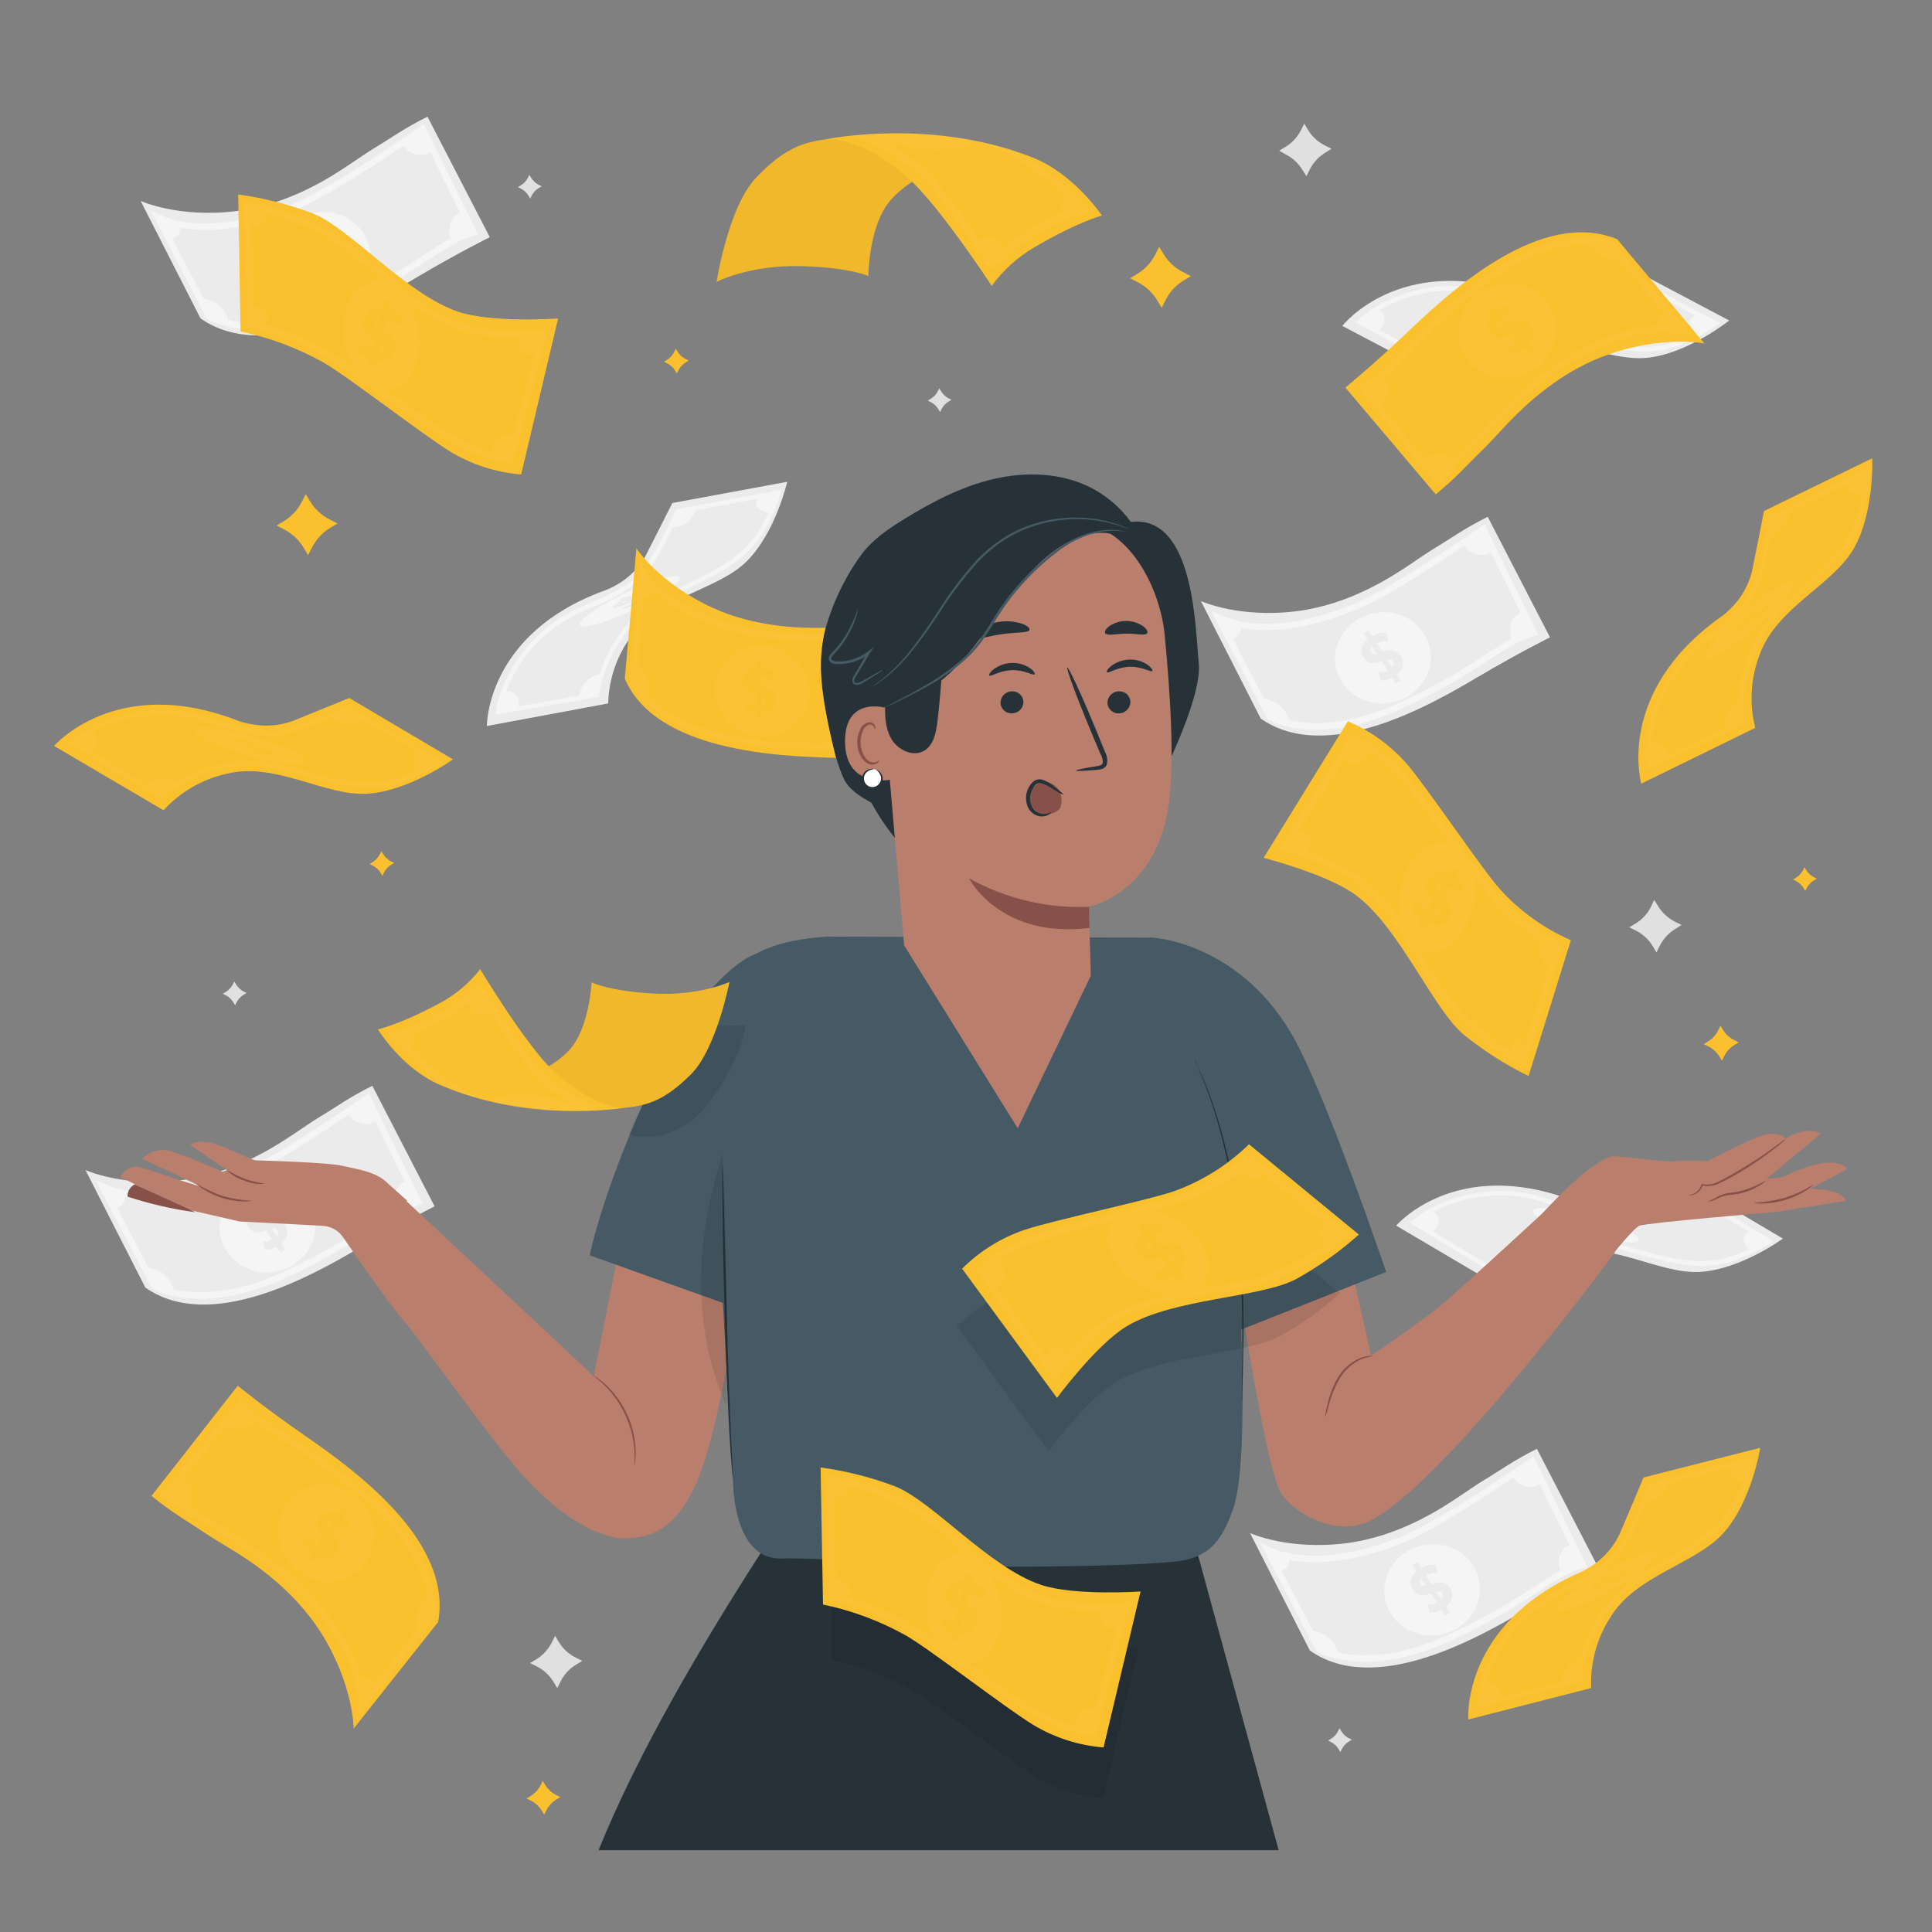 <svg width="153" height="153" viewBox="0 0 153 153" fill="none" xmlns="http://www.w3.org/2000/svg">
<rect x="0" y="0" width="153" height="153" fill="#808080" stroke="none"/>
<path d="M41.922 13.843L42.054 14.064C42.2 14.31 42.412 14.509 42.666 14.639L42.896 14.752L42.675 14.884C42.43 15.029 42.232 15.242 42.103 15.496L41.987 15.728L41.855 15.508C41.71 15.262 41.498 15.063 41.243 14.933L41.014 14.82L41.234 14.685C41.48 14.54 41.68 14.328 41.809 14.073L41.922 13.843Z" fill="#E0E0E0"/>
<path d="M74.383 30.75L74.515 30.97C74.66 31.216 74.873 31.416 75.127 31.546L75.356 31.659L75.136 31.79C74.891 31.937 74.692 32.149 74.561 32.402L74.448 32.632L74.316 32.415C74.171 32.169 73.959 31.969 73.704 31.839L73.475 31.726L73.695 31.591C73.941 31.447 74.14 31.235 74.267 30.979L74.383 30.75Z" fill="#E0E0E0"/>
<path d="M18.555 77.724L18.686 77.944C18.832 78.189 19.044 78.389 19.298 78.52L19.531 78.633L19.31 78.764C19.065 78.911 18.866 79.123 18.735 79.376L18.622 79.609L18.487 79.389C18.342 79.143 18.13 78.943 17.875 78.813L17.643 78.7L17.863 78.566C18.109 78.42 18.308 78.208 18.438 77.954L18.555 77.724Z" fill="#E0E0E0"/>
<path d="M106.078 136.862L106.213 137.082C106.358 137.328 106.571 137.527 106.825 137.657L107.058 137.77L106.837 137.905C106.591 138.05 106.392 138.262 106.262 138.517L106.149 138.75L106.017 138.529C105.871 138.284 105.659 138.085 105.405 137.954L105.176 137.841L105.396 137.706C105.64 137.559 105.838 137.347 105.968 137.094L106.078 136.862Z" fill="#E0E0E0"/>
<path d="M130.996 71.264L131.302 71.745C131.627 72.285 132.099 72.721 132.664 73.002L133.169 73.25L132.688 73.556C132.148 73.881 131.712 74.354 131.431 74.918L131.183 75.423L130.892 74.942C130.568 74.401 130.095 73.965 129.53 73.685L129.025 73.437L129.509 73.146C130.048 72.821 130.484 72.349 130.763 71.784L130.996 71.264Z" fill="#E0E0E0"/>
<path d="M103.289 9.792L103.579 10.275C103.904 10.816 104.376 11.251 104.941 11.53L105.446 11.778L104.963 12.084C104.423 12.409 103.988 12.882 103.708 13.446L103.46 13.95L103.154 13.47C102.829 12.929 102.355 12.492 101.789 12.213L101.303 11.934L101.783 11.643C102.324 11.319 102.761 10.847 103.041 10.282L103.289 9.792Z" fill="#E0E0E0"/>
<path d="M43.961 129.542L44.248 130.026C44.574 130.566 45.047 131.001 45.613 131.28L46.115 131.528L45.634 131.819C45.093 132.143 44.658 132.617 44.38 133.183L44.129 133.685L43.841 133.205C43.516 132.664 43.042 132.229 42.476 131.95L41.975 131.699L42.455 131.412C42.995 131.086 43.43 130.612 43.71 130.047L43.961 129.542Z" fill="#E0E0E0"/>
<path d="M122.75 50.472C122.75 50.472 120.28 51.696 117.052 53.602C113.117 55.94 105.017 60.533 99.84 56.904L95.1 47.598C95.1 47.598 98.141 48.994 102.771 48.391C106.902 47.855 110.207 45.68 111.694 44.679C112.306 44.272 113.089 43.724 113.711 43.351C114.751 42.739 115.999 41.821 117.817 40.928L122.75 50.472Z" fill="#EBEBEB"/>
<path d="M110.141 55.646C112.207 55.284 113.603 53.4 113.259 51.44C112.916 49.479 110.963 48.182 108.897 48.544C106.831 48.907 105.435 50.79 105.778 52.751C106.122 54.711 108.075 56.008 110.141 55.646Z" fill="#F5F5F5"/>
<path d="M108.284 50.628L107.978 50.157L108.354 49.912L108.66 50.374C109.008 50.169 109.411 50.075 109.814 50.108L109.94 50.756C109.623 50.725 109.305 50.784 109.022 50.928L109.477 51.631C109.967 51.475 110.533 51.325 110.922 51.937C111.213 52.384 111.17 52.956 110.616 53.415L110.922 53.884L110.545 54.125L110.239 53.666C109.959 53.822 109.642 53.902 109.321 53.899L109.175 53.259C109.422 53.262 109.666 53.21 109.891 53.106L109.429 52.39C108.942 52.549 108.382 52.696 108 52.084C107.712 51.653 107.746 51.102 108.284 50.628ZM108.559 51.65C108.654 51.8 108.813 51.809 109.018 51.766L108.642 51.185C108.574 51.239 108.527 51.316 108.512 51.401C108.497 51.487 108.514 51.576 108.559 51.65ZM109.86 52.262L110.246 52.874C110.316 52.816 110.364 52.734 110.378 52.644C110.393 52.554 110.374 52.461 110.325 52.384C110.23 52.21 110.065 52.204 109.854 52.249L109.86 52.262Z" fill="#EBEBEB"/>
<path d="M100.368 56.953L100.43 56.989C100.583 57.081 104.276 59.184 110.861 56.188C113.321 55.067 115.686 53.748 117.933 52.243C119.359 51.325 120.381 50.649 121.519 50.349L121.825 50.27L117.562 41.512L117.321 41.683C117.25 41.732 110.301 46.564 107.204 47.831C104.756 48.838 100.096 50.279 96.589 48.672L95.916 48.366L100.368 56.953ZM107.388 48.302C109.625 47.384 113.692 44.743 115.956 43.216C116.166 43.54 116.485 43.778 116.856 43.886C117.266 44 117.705 43.95 118.08 43.746L120.414 48.541C120.227 48.618 120.06 48.738 119.926 48.89C119.791 49.042 119.694 49.223 119.64 49.419C119.544 49.797 119.566 50.195 119.701 50.56C119.089 50.897 118.425 51.319 117.657 51.818C115.434 53.311 113.091 54.618 110.653 55.726C107.345 57.231 104.811 57.375 103.269 57.231C102.866 57.194 102.467 57.13 102.073 57.038C101.956 56.588 101.705 56.184 101.353 55.88C101.001 55.576 100.565 55.387 100.102 55.337L97.614 50.545C97.868 50.524 98.202 50.371 98.266 49.728C101.553 50.349 105.264 49.168 107.373 48.302H107.388Z" fill="#F5F5F5"/>
<path d="M38.787 18.782C38.787 18.782 36.318 20.006 33.089 21.913C29.154 24.247 21.054 28.844 15.877 25.214L11.137 15.912C11.137 15.912 14.178 17.304 18.808 16.704C22.939 16.169 26.244 13.993 27.731 12.99C28.343 12.586 29.127 12.035 29.748 11.662C30.788 11.05 32.036 10.132 33.854 9.241L38.787 18.782Z" fill="#EBEBEB"/>
<path d="M26.178 23.95C28.244 23.588 29.64 21.705 29.297 19.744C28.953 17.783 27 16.487 24.934 16.849C22.868 17.211 21.472 19.094 21.816 21.055C22.159 23.016 24.113 24.312 26.178 23.95Z" fill="#F5F5F5"/>
<path d="M24.321 18.938L24.015 18.464L24.392 18.222L24.698 18.684C25.045 18.478 25.448 18.385 25.851 18.418L25.977 19.067C25.661 19.036 25.343 19.094 25.059 19.235L25.515 19.942C26.004 19.786 26.57 19.636 26.959 20.248C27.112 20.485 27.166 20.772 27.109 21.048C27.052 21.325 26.888 21.567 26.653 21.723L26.959 22.191L26.583 22.436L26.277 21.974C25.996 22.131 25.68 22.212 25.359 22.209L25.212 21.57C25.459 21.572 25.703 21.519 25.928 21.417L25.466 20.701C24.979 20.86 24.419 21.007 24.037 20.395C23.74 19.963 23.783 19.397 24.321 18.938ZM24.597 19.96C24.692 20.107 24.851 20.119 25.056 20.077L24.679 19.495C24.611 19.549 24.565 19.626 24.549 19.712C24.534 19.798 24.551 19.886 24.597 19.96ZM25.897 20.572L26.283 21.184C26.353 21.126 26.4 21.044 26.415 20.953C26.43 20.862 26.411 20.77 26.362 20.692C26.267 20.52 26.102 20.502 25.897 20.56V20.572Z" fill="#EBEBEB"/>
<path d="M16.391 25.263L16.452 25.3C16.605 25.392 20.299 27.494 26.884 24.498C29.348 23.377 31.717 22.058 33.968 20.554C35.394 19.636 36.416 18.96 37.554 18.66L37.86 18.58L33.576 9.823L33.334 9.994C33.264 10.043 26.318 14.872 23.218 16.142C20.77 17.148 16.11 18.59 12.603 16.983L11.93 16.677L16.391 25.263ZM23.411 16.613C25.648 15.695 29.714 13.054 31.979 11.527C32.197 11.868 32.537 12.112 32.93 12.21C33.322 12.309 33.737 12.254 34.09 12.056L36.425 16.852C36.237 16.929 36.07 17.048 35.936 17.2C35.801 17.353 35.704 17.534 35.651 17.73C35.555 18.107 35.576 18.504 35.712 18.868C35.1 19.208 34.436 19.63 33.668 20.129C31.447 21.621 29.108 22.928 26.673 24.036C23.365 25.542 20.831 25.686 19.28 25.539C18.877 25.503 18.477 25.439 18.083 25.349C17.967 24.898 17.716 24.494 17.364 24.189C17.012 23.885 16.576 23.695 16.113 23.645L13.634 18.853C13.888 18.834 14.222 18.681 14.286 18.036C17.591 18.666 21.293 17.479 23.411 16.613Z" fill="#F5F5F5"/>
<path d="M126.644 124.282C126.644 124.282 124.175 125.506 120.947 127.412C117.014 129.744 108.912 134.334 103.734 130.714L98.994 121.409C98.994 121.409 102.036 122.804 106.666 122.204C110.797 121.666 114.101 119.49 115.589 118.489C116.201 118.082 116.984 117.535 117.605 117.161C118.645 116.549 119.894 115.631 121.712 114.738L126.644 124.282Z" fill="#EBEBEB"/>
<path d="M109.675 126.559C109.332 124.597 110.727 122.715 112.793 122.351C114.858 121.987 116.811 123.287 117.153 125.249C117.496 127.21 116.101 129.092 114.035 129.453C111.97 129.814 110.018 128.52 109.675 126.559Z" fill="#F5F5F5"/>
<path d="M112.18 124.438L111.874 123.967L112.25 123.725L112.556 124.184C112.904 123.979 113.307 123.886 113.71 123.918L113.835 124.566C113.519 124.537 113.201 124.596 112.917 124.738L113.373 125.442C113.863 125.286 114.432 125.136 114.821 125.748C115.108 126.197 115.066 126.767 114.515 127.226L114.821 127.694L114.444 127.936L114.138 127.477C113.857 127.632 113.541 127.712 113.22 127.709L113.073 127.07C113.32 127.073 113.565 127.022 113.79 126.92L113.327 126.201C112.841 126.36 112.281 126.507 111.898 125.895C111.599 125.46 111.641 124.9 112.18 124.438ZM112.455 125.463C112.55 125.61 112.712 125.619 112.914 125.579L112.538 124.995C112.471 125.05 112.426 125.127 112.411 125.212C112.396 125.297 112.412 125.385 112.455 125.46V125.463ZM113.756 126.075L114.144 126.672C114.214 126.613 114.261 126.531 114.275 126.441C114.289 126.351 114.27 126.259 114.221 126.182C114.138 126.023 113.961 126.014 113.756 126.072V126.075Z" fill="#EBEBEB"/>
<path d="M104.249 130.763L104.31 130.8C104.466 130.891 108.157 132.994 114.742 130.001C117.202 128.879 119.567 127.559 121.814 126.054C123.24 125.136 124.262 124.459 125.4 124.159L125.706 124.08L121.443 115.325L121.199 115.494C121.128 115.543 114.182 120.374 111.082 121.641C108.634 122.648 103.974 124.089 100.467 122.483L99.797 122.177L104.249 130.763ZM111.269 122.112C113.506 121.194 117.572 118.554 119.837 117.027C120.055 117.367 120.395 117.612 120.788 117.71C121.18 117.808 121.595 117.753 121.948 117.556L124.283 122.351C124.096 122.429 123.929 122.549 123.795 122.701C123.661 122.853 123.563 123.034 123.509 123.229C123.414 123.607 123.436 124.006 123.573 124.371C122.961 124.71 122.294 125.133 121.529 125.628C119.303 127.12 116.96 128.428 114.522 129.539C111.214 131.041 108.68 131.185 107.138 131.041C106.736 131.005 106.337 130.94 105.944 130.849C105.827 130.399 105.576 129.995 105.224 129.691C104.872 129.388 104.436 129.198 103.974 129.147L101.486 124.355C101.74 124.337 102.07 124.184 102.135 123.538C105.452 124.159 109.151 122.981 111.269 122.112Z" fill="#F5F5F5"/>
<path d="M34.417 95.533C34.417 95.533 31.95 96.757 28.722 98.664C24.787 100.998 16.687 105.594 11.509 101.965L6.77 92.66C6.77 92.66 9.811 94.055 14.441 93.452C18.569 92.917 21.877 90.741 23.364 89.738C23.976 89.334 24.756 88.783 25.38 88.413C26.421 87.801 27.666 86.883 29.487 85.989L34.417 95.533Z" fill="#EBEBEB"/>
<path d="M17.442 97.81C17.1 95.848 18.495 93.963 20.561 93.602C22.626 93.241 24.578 94.536 24.924 96.497C25.27 98.459 23.868 100.344 21.809 100.705C19.75 101.066 17.791 99.771 17.442 97.81Z" fill="#F5F5F5"/>
<path d="M19.951 95.689L19.645 95.215L20.022 94.973L20.328 95.435C20.676 95.23 21.079 95.137 21.482 95.169L21.604 95.818C21.288 95.786 20.97 95.844 20.686 95.986L21.13 96.696C21.622 96.54 22.188 96.39 22.577 97.002C22.865 97.449 22.822 98.021 22.271 98.48L22.577 98.948L22.201 99.19L21.895 98.728C21.614 98.885 21.298 98.967 20.977 98.963L20.833 98.324C21.08 98.326 21.324 98.273 21.549 98.171L21.087 97.455C20.597 97.614 20.04 97.761 19.655 97.149C19.373 96.714 19.413 96.148 19.951 95.689ZM20.227 96.711C20.325 96.858 20.484 96.87 20.686 96.828L20.313 96.246C20.244 96.3 20.198 96.377 20.182 96.463C20.166 96.548 20.182 96.637 20.227 96.711ZM21.53 97.323L21.916 97.935C21.987 97.877 22.035 97.794 22.049 97.704C22.063 97.613 22.043 97.52 21.992 97.443C21.898 97.271 21.726 97.265 21.53 97.308V97.323Z" fill="#EBEBEB"/>
<path d="M12.021 102.014L12.085 102.051C12.238 102.143 15.932 104.245 22.517 101.249C24.977 100.129 27.342 98.811 29.588 97.308C31.014 96.39 32.036 95.714 33.175 95.414L33.481 95.334L29.209 86.573L28.967 86.745C28.897 86.794 21.948 91.623 18.851 92.892C16.403 93.899 11.742 95.34 8.236 93.734L7.562 93.428L12.021 102.014ZM19.044 93.364C21.28 92.446 25.347 89.805 27.612 88.278C27.831 88.619 28.171 88.863 28.564 88.962C28.957 89.06 29.372 89.005 29.726 88.807L32.058 93.602C31.871 93.68 31.704 93.799 31.57 93.952C31.436 94.104 31.339 94.285 31.287 94.481C31.189 94.858 31.21 95.257 31.348 95.622C30.736 95.959 30.072 96.381 29.304 96.88C27.08 98.372 24.738 99.679 22.299 100.787C18.992 102.293 16.458 102.437 14.913 102.293C14.511 102.256 14.112 102.191 13.719 102.1C13.602 101.65 13.351 101.245 12.999 100.941C12.647 100.637 12.211 100.446 11.749 100.396L9.261 95.604C9.515 95.585 9.845 95.432 9.913 94.787C13.223 95.411 16.923 94.23 19.044 93.364Z" fill="#F5F5F5"/>
<path d="M110.566 97.06C110.566 97.06 115.294 91.519 124.587 95.087C124.939 95.225 125.304 95.327 125.677 95.392C126.736 95.602 127.831 95.524 128.85 95.166C130.658 94.438 133.235 93.376 133.235 93.376L141.191 98.088C141.191 98.088 137.852 100.536 134.621 100.726C131.39 100.916 127.583 98.278 123.862 99.196C121.978 99.604 120.267 100.588 118.966 102.011L110.566 97.06Z" fill="#EBEBEB"/>
<path d="M129.745 98.281C129.387 98.587 127.233 98.305 124.932 97.623C122.631 96.941 121.052 96.127 121.41 95.805C121.768 95.484 123.925 95.778 126.226 96.463C128.528 97.149 130.116 97.96 129.745 98.281Z" fill="#F5F5F5"/>
<path d="M126.546 97.657L126.693 97.813L126.21 97.706L126.066 97.556C125.623 97.455 125.185 97.329 124.756 97.179L124.863 97.069C125.201 97.19 125.545 97.292 125.894 97.375L125.677 97.146C125.105 96.99 124.453 96.806 124.27 96.607C124.129 96.463 124.383 96.418 125.123 96.561L124.979 96.408L125.463 96.515L125.607 96.665C125.977 96.754 126.356 96.858 126.669 96.971L126.586 97.088C126.301 96.993 126.029 96.916 125.778 96.855L126.002 97.088C126.571 97.244 127.226 97.424 127.397 97.617C127.532 97.755 127.296 97.798 126.546 97.657ZM125.484 96.941L125.298 96.745C125.059 96.705 124.992 96.724 125.038 96.769C125.175 96.853 125.326 96.911 125.484 96.941ZM126.632 97.458C126.497 97.375 126.349 97.317 126.194 97.287L126.375 97.476C126.601 97.513 126.684 97.501 126.632 97.458Z" fill="#EBEBEB"/>
<path d="M133.129 93.942L133.044 93.985C131.549 94.72 129.991 95.32 128.389 95.778C127.279 96.059 126.758 95.971 125.81 95.806C125.626 95.775 125.427 95.738 125.198 95.705C124.644 95.589 124.098 95.437 123.564 95.249C122.361 94.86 120.865 94.38 119.368 94.331H119.341C119.298 94.331 115.176 93.979 111.835 96.668L111.633 96.828L118.787 101.158L118.885 101.069C118.925 101.032 122.762 97.565 127.949 98.872C128.561 99.025 129.133 99.178 129.668 99.318C133.873 100.429 135.981 100.986 140.204 98.449L140.464 98.293L133.129 93.942ZM129.763 98.957C129.228 98.814 128.656 98.651 128.041 98.507C124.512 97.62 121.59 98.862 119.984 99.832C119.627 99.612 119.208 99.514 118.791 99.553C118.374 99.591 117.98 99.765 117.67 100.047L113.487 97.513C114.295 96.809 113.824 96.2 113.548 95.949C115.328 95.025 117.319 94.585 119.323 94.673C120.791 94.716 122.275 95.191 123.466 95.573C124.017 95.769 124.582 95.925 125.155 96.041L125.767 96.142C126.731 96.311 127.312 96.411 128.496 96.112C129.692 95.782 130.861 95.364 131.994 94.86C132.3 95.12 133.08 95.61 134.252 95.022L138.521 97.547C138.215 97.7 137.722 98.091 138.484 98.951C135.342 100.435 133.316 99.903 129.745 98.963L129.763 98.957Z" fill="#F5F5F5"/>
<path d="M38.557 57.494C38.557 57.494 38.48 50.209 47.831 46.784C48.189 46.658 48.532 46.496 48.857 46.301C49.793 45.771 50.569 44.998 51.103 44.064C51.99 42.326 53.245 39.835 53.245 39.835L62.342 38.155C62.342 38.155 61.424 42.185 59.123 44.462C56.822 46.739 52.198 47.249 50.001 50.368C48.851 51.915 48.21 53.78 48.165 55.707L38.557 57.494Z" fill="#EBEBEB"/>
<path d="M53.831 45.805C53.773 46.282 51.953 47.476 49.768 48.473C47.583 49.471 45.863 49.893 45.921 49.416C45.98 48.939 47.8 47.742 49.985 46.748C52.17 45.753 53.89 45.328 53.831 45.805Z" fill="#F5F5F5"/>
<path d="M51.003 47.445L51.217 47.467L50.783 47.702L50.575 47.684C50.177 47.897 49.768 48.09 49.35 48.262V48.109C49.684 47.977 50.009 47.826 50.327 47.66L50.021 47.629C49.485 47.889 48.876 48.177 48.607 48.149C48.405 48.131 48.567 47.932 49.219 47.552L49.008 47.534L49.442 47.295L49.647 47.314C49.987 47.136 50.342 46.968 50.648 46.843V46.983C50.37 47.099 50.112 47.222 49.883 47.338L50.204 47.369C50.737 47.112 51.336 46.827 51.606 46.852C51.811 46.873 51.652 47.069 51.003 47.445ZM49.733 47.601L49.464 47.577C49.256 47.705 49.219 47.761 49.283 47.767C49.441 47.738 49.594 47.682 49.733 47.601ZM50.936 47.237C50.78 47.265 50.63 47.319 50.492 47.396L50.755 47.421C50.951 47.301 50.997 47.243 50.936 47.237Z" fill="#EBEBEB"/>
<path d="M53.53 40.325L53.493 40.413C52.844 41.946 52.061 43.417 51.152 44.811C50.5 45.753 50.047 46.035 49.224 46.527L48.701 46.833C48.208 47.11 47.697 47.354 47.171 47.562C46.008 48.06 44.567 48.682 43.407 49.63L43.38 49.652C43.346 49.676 40.014 52.121 39.255 56.344L39.209 56.598L47.431 55.178L47.447 55.043C47.447 54.991 48.059 49.857 52.835 47.433C53.401 47.145 53.931 46.885 54.426 46.641C58.337 44.716 60.283 43.758 61.813 39.064L61.908 38.779L53.53 40.325ZM54.279 46.319C53.784 46.564 53.251 46.827 52.688 47.115C49.445 48.764 48.055 51.619 47.486 53.406C47.073 53.474 46.693 53.675 46.403 53.978C46.114 54.281 45.931 54.67 45.883 55.086L41.063 55.925C41.21 54.866 40.451 54.716 40.084 54.701C40.816 52.834 42.028 51.194 43.597 49.945C44.732 49.012 46.161 48.394 47.312 47.901C47.856 47.686 48.385 47.434 48.894 47.145C49.084 47.026 49.255 46.922 49.414 46.84C50.249 46.331 50.754 46.026 51.449 45.022C52.142 43.985 52.756 42.898 53.285 41.769C53.68 41.769 54.598 41.619 55.093 40.407L59.977 39.502C59.836 39.808 59.732 40.42 60.871 40.585C59.457 43.758 57.581 44.691 54.279 46.319Z" fill="#F5F5F5"/>
<path d="M106.303 25.811C106.303 25.811 110.773 20.049 120.217 23.17C120.575 23.291 120.944 23.377 121.318 23.427C122.385 23.587 123.476 23.457 124.476 23.051C126.248 22.237 128.76 21.053 128.76 21.053L136.939 25.38C136.939 25.38 133.72 27.968 130.513 28.329C127.307 28.691 123.353 26.221 119.696 27.301C117.831 27.803 116.169 28.873 114.938 30.361L106.303 25.811Z" fill="#EBEBEB"/>
<path d="M125.533 26.111C125.19 26.448 123.02 26.258 120.689 25.686C118.357 25.113 116.744 24.376 117.087 24.039C117.43 23.703 119.596 23.892 121.928 24.465C124.26 25.037 125.875 25.774 125.533 26.111Z" fill="#F5F5F5"/>
<path d="M122.293 25.643L122.446 25.79L121.96 25.704L121.81 25.56C121.362 25.484 120.918 25.382 120.482 25.254L120.583 25.141C120.889 25.23 121.268 25.325 121.629 25.395L121.4 25.175C120.822 25.046 120.176 24.896 119.968 24.706C119.821 24.569 120.072 24.511 120.822 24.621L120.669 24.474L121.155 24.556L121.305 24.7C121.681 24.771 122.064 24.856 122.382 24.948L122.306 25.071C122.018 24.988 121.74 24.924 121.489 24.875L121.721 25.098C122.3 25.224 122.945 25.373 123.138 25.56C123.282 25.704 123.034 25.75 122.293 25.643ZM121.198 24.979L121.002 24.792C120.76 24.765 120.696 24.792 120.742 24.829C120.884 24.904 121.039 24.955 121.198 24.979ZM122.37 25.438C122.23 25.363 122.079 25.312 121.923 25.288L122.113 25.468C122.342 25.496 122.4 25.481 122.37 25.438Z" fill="#EBEBEB"/>
<path d="M128.689 21.625L128.606 21.671C127.147 22.47 125.621 23.139 124.044 23.669C122.945 24.003 122.422 23.938 121.467 23.819L120.855 23.746C120.296 23.658 119.743 23.532 119.2 23.369C117.976 23.039 116.461 22.632 114.965 22.656H114.928C114.885 22.656 110.754 22.503 107.541 25.349L107.352 25.517L114.696 29.495L114.79 29.401C114.827 29.364 118.496 25.729 123.738 26.772C124.35 26.897 124.937 27.02 125.479 27.136C129.729 28.054 131.862 28.501 135.959 25.765L136.21 25.597L128.689 21.625ZM125.562 26.793C125.02 26.677 124.442 26.552 123.82 26.426C120.259 25.704 117.391 27.09 115.834 28.152C115.468 27.945 115.045 27.863 114.629 27.918C114.213 27.974 113.826 28.163 113.527 28.458L109.243 26.126C110.014 25.386 109.512 24.801 109.227 24.563C110.961 23.554 112.929 23.019 114.934 23.011C116.403 22.984 117.905 23.384 119.114 23.712C119.675 23.88 120.246 24.01 120.825 24.101L121.437 24.171C122.343 24.351 123.281 24.295 124.16 24.009C125.342 23.625 126.493 23.153 127.603 22.595C127.909 22.837 128.726 23.29 129.867 22.65L134.249 24.966C133.943 25.132 133.481 25.548 134.28 26.371C131.207 27.999 129.163 27.561 125.562 26.793Z" fill="#F5F5F5"/>
<path d="M136.247 81.222L136.44 81.543C136.659 81.905 136.977 82.196 137.358 82.381L137.694 82.546L137.373 82.739C137.011 82.959 136.72 83.277 136.534 83.657L136.369 83.994L136.176 83.688C135.957 83.326 135.639 83.035 135.258 82.85L134.922 82.684L135.243 82.492C135.605 82.272 135.896 81.954 136.082 81.573L136.247 81.222Z" fill="#FBC02D"/>
<path d="M42.98 141.032L43.167 141.338C43.377 141.688 43.683 141.97 44.048 142.152L44.376 142.311L44.07 142.498C43.721 142.71 43.439 143.016 43.259 143.382L43.096 143.707L42.91 143.401C42.699 143.052 42.394 142.771 42.029 142.59L41.701 142.428L42.007 142.241C42.356 142.029 42.638 141.724 42.821 141.36L42.98 141.032Z" fill="#FBC02D"/>
<path d="M24.213 39.131L24.55 39.691C24.928 40.319 25.478 40.826 26.135 41.151L26.72 41.457L26.163 41.793C25.533 42.17 25.026 42.72 24.703 43.379L24.397 43.963L24.061 43.403C23.691 42.769 23.145 42.254 22.491 41.922L21.906 41.616L22.466 41.279C23.093 40.901 23.6 40.353 23.926 39.697L24.213 39.131Z" fill="#FBC02D"/>
<path d="M91.8 19.544L92.137 20.104C92.514 20.733 93.065 21.239 93.722 21.564L94.307 21.87L93.747 22.206C93.118 22.584 92.611 23.134 92.287 23.791L91.999 24.376L91.663 23.816C91.287 23.182 90.737 22.669 90.078 22.338L89.49 22.032L90.05 21.695C90.679 21.318 91.186 20.768 91.51 20.11L91.8 19.544Z" fill="#FBC02D"/>
<path d="M142.903 68.675L143.035 68.893C143.18 69.139 143.392 69.338 143.647 69.468L143.876 69.581L143.656 69.716C143.41 69.861 143.21 70.073 143.08 70.328L142.967 70.561L142.836 70.34C142.69 70.094 142.478 69.895 142.224 69.765L141.994 69.652L142.214 69.52C142.46 69.374 142.659 69.162 142.79 68.908L142.903 68.675Z" fill="#FBC02D"/>
<path d="M30.2 67.403L30.338 67.629C30.49 67.885 30.713 68.091 30.98 68.223L31.219 68.339L30.989 68.477C30.735 68.63 30.53 68.853 30.399 69.119L30.28 69.358L30.145 69.128C29.991 68.874 29.769 68.669 29.502 68.538L29.264 68.422L29.49 68.284C29.746 68.132 29.953 67.909 30.084 67.641L30.2 67.403Z" fill="#FBC02D"/>
<path d="M53.522 27.619L53.66 27.846C53.814 28.1 54.037 28.306 54.303 28.44L54.538 28.556L54.312 28.694C54.058 28.847 53.853 29.07 53.721 29.336L53.602 29.572L53.467 29.345C53.311 29.094 53.087 28.893 52.822 28.764L52.586 28.645L52.812 28.51C53.069 28.35 53.275 28.119 53.406 27.846L53.522 27.619Z" fill="#FBC02D"/>
<path d="M106.607 98.327C106.607 98.654 108.581 107.366 108.581 107.366C108.581 107.366 112.691 104.572 114.251 103.257C115.812 101.941 123.373 94.958 123.373 94.958L127.908 99.144C127.908 99.144 112.914 119.539 107.605 120.766C104.878 121.393 101.855 119.334 101.268 117.877C99.943 114.628 97.92 100.778 97.92 100.778L100.861 99.478L106.607 98.327Z" fill="#BA7E6D"/>
<path d="M108.754 107.385C108.436 107.436 108.123 107.518 107.821 107.629C107.113 107.951 106.518 108.477 106.113 109.141C105.72 109.816 105.423 110.542 105.229 111.298C105.156 111.617 105.06 111.93 104.941 112.235C104.968 111.908 105.027 111.584 105.116 111.268C105.28 110.488 105.569 109.74 105.973 109.052C106.394 108.361 107.027 107.824 107.778 107.522C108.006 107.437 108.245 107.387 108.488 107.372C108.577 107.36 108.667 107.364 108.754 107.385Z" fill="#875149"/>
<path d="M122.172 96.066C122.172 96.066 126.303 91.439 127.971 91.571C129.638 91.702 132.034 92.063 132.701 91.95C133.544 91.891 134.389 91.891 135.232 91.95C135.232 91.95 139.562 89.606 140.361 89.79C140.361 89.79 141.104 89.75 141.361 90.172C141.361 90.172 143.007 89.129 144.195 89.777L139.88 93.373L141.196 93.208C141.196 93.208 145.073 91.157 146.3 92.568L143.372 94.141C143.372 94.141 145.804 94.104 146.171 95.093L140.722 95.968C140.722 95.968 130.367 96.834 129.819 97.072C129.271 97.311 127.08 100.132 127.08 100.132L122.172 96.066Z" fill="#BA7E6D"/>
<path d="M141.42 90.194C141.344 90.289 141.257 90.374 141.16 90.448C140.986 90.6 140.729 90.818 140.398 91.059C139.54 91.724 138.639 92.333 137.702 92.88C137.179 93.186 136.683 93.465 136.2 93.688C135.768 93.918 135.269 93.985 134.792 93.878L134.869 93.835C134.81 94.017 134.71 94.182 134.576 94.318C134.442 94.454 134.278 94.557 134.098 94.618C133.999 94.652 133.896 94.67 133.792 94.673C133.721 94.673 133.688 94.673 133.688 94.673C133.816 94.645 133.943 94.61 134.067 94.566C134.228 94.498 134.372 94.395 134.489 94.265C134.606 94.135 134.693 93.981 134.743 93.814L134.762 93.752L134.82 93.771C135.268 93.856 135.731 93.781 136.129 93.559C136.594 93.336 137.096 93.049 137.61 92.749C138.703 92.112 139.648 91.463 140.322 90.977L141.114 90.395C141.208 90.317 141.311 90.249 141.42 90.194Z" fill="#875149"/>
<path d="M139.881 93.456C139.717 93.639 139.521 93.792 139.302 93.905C138.796 94.214 138.238 94.429 137.656 94.542C137.313 94.609 136.983 94.621 136.698 94.673C136.447 94.722 136.205 94.809 135.979 94.93C135.77 95.066 135.525 95.137 135.275 95.132C135.498 95.045 135.715 94.942 135.924 94.826C136.154 94.683 136.406 94.58 136.671 94.52C136.977 94.456 137.283 94.441 137.622 94.374C138.42 94.191 139.182 93.881 139.881 93.456Z" fill="#875149"/>
<path d="M143.599 93.832C143.427 94.011 143.228 94.164 143.011 94.285C141.99 94.921 140.819 95.274 139.617 95.31C139.369 95.33 139.12 95.313 138.877 95.258C139.704 95.208 140.524 95.076 141.325 94.863C142.656 94.471 143.568 93.783 143.599 93.832Z" fill="#875149"/>
<path d="M60.226 123.012C55.755 129.97 50.565 138.676 47.404 146.519H101.26L94.834 123.012H60.226Z" fill="#263238"/>
<path d="M26.877 97.556C26.877 97.556 30.68 103.134 31.972 104.594C33.263 106.054 38.704 113.857 41.534 116.981C44.365 120.105 47.452 121.825 49.451 121.825C51.501 121.825 53.575 121.124 55.203 117.302C57.553 111.794 59.533 95.576 59.533 95.576L50.353 92.21L47.018 109.003C46.121 108.11 31.975 94.927 31.975 94.927L28.731 96.274L26.877 97.556Z" fill="#BA7E6D"/>
<path d="M15.078 90.683C15.078 90.683 15.296 90.294 16.504 90.469C17.713 90.643 19.834 91.895 20.308 91.895C20.782 91.895 26.097 92.066 27.135 92.326C28.172 92.586 29.785 92.743 30.733 93.734L32.263 95.099L27.132 97.92C26.94 97.664 26.693 97.455 26.409 97.308C26.125 97.162 25.811 97.081 25.491 97.072C24.326 97.002 18.971 96.733 18.971 96.733L14.821 95.778L9.549 93.229C9.669 92.942 9.886 92.706 10.162 92.563C10.439 92.421 10.757 92.38 11.06 92.449C12.141 92.709 14.172 93.443 14.172 93.443L15.944 93.985L11.278 91.757C11.58 91.448 11.963 91.232 12.384 91.133C12.804 91.034 13.244 91.056 13.652 91.197C15.121 91.671 17.63 92.794 17.63 92.794L17.976 92.666L15.078 90.683Z" fill="#BA7E6D"/>
<path d="M20.911 93.752C20.372 93.794 19.83 93.706 19.332 93.495C18.815 93.332 18.345 93.048 17.961 92.666C17.988 92.626 18.573 93.052 19.384 93.348C20.195 93.645 20.914 93.706 20.911 93.752Z" fill="#875149"/>
<path d="M19.935 95.09C19.71 95.144 19.477 95.162 19.246 95.142C18.124 95.114 17.031 94.776 16.088 94.165C15.887 94.05 15.704 93.905 15.547 93.734C16.209 94.137 16.913 94.468 17.646 94.722C18.394 94.926 19.161 95.049 19.935 95.09Z" fill="#875149"/>
<path d="M10.684 93.789C10.501 93.876 10.348 94.015 10.244 94.189C10.139 94.362 10.088 94.563 10.097 94.765C11.849 95.338 13.649 95.753 15.476 96.004" fill="#875149"/>
<path d="M50.256 116.087C50.223 116.087 50.287 115.622 50.238 114.863C50.209 114.428 50.145 113.996 50.045 113.572C49.918 113.054 49.744 112.549 49.525 112.063C49.299 111.58 49.029 111.119 48.717 110.686C48.46 110.334 48.175 110.003 47.863 109.698C47.328 109.178 46.945 108.924 46.945 108.899C47.047 108.942 47.143 108.997 47.23 109.065C47.338 109.132 47.44 109.208 47.536 109.291C47.652 109.386 47.793 109.487 47.928 109.618C48.255 109.918 48.554 110.247 48.821 110.601C49.478 111.472 49.94 112.475 50.174 113.541C50.268 113.975 50.322 114.417 50.336 114.86C50.345 115.029 50.345 115.199 50.336 115.368C50.334 115.496 50.323 115.624 50.302 115.751C50.301 115.864 50.285 115.977 50.256 116.087Z" fill="#875149"/>
<path d="M59.031 75.946C57.761 76.73 54.827 79.107 51.791 85.533C47.749 94.08 46.699 99.413 46.699 99.413L57.443 103.251L60.699 75.141C60.699 75.141 59.45 75.689 59.031 75.946Z" fill="#455A64"/>
<path d="M56.701 84.9C56.701 84.9 56.955 93.97 56.955 96.433C56.955 98.896 58.057 117.421 58.057 117.421C58.057 117.421 58.057 123.517 61.842 123.422C65.627 123.327 72.099 124.062 74.66 124.062C76.548 124.062 87.28 124.187 92.928 123.682C95.606 123.444 96.637 122.137 97.463 120.01C97.574 119.723 97.506 119.891 97.574 119.723C99.192 115.745 97.941 98.722 97.941 98.722L95.936 83.333L91.371 74.254L65.511 74.171C57.221 74.74 57.221 78.143 56.701 84.9Z" fill="#455A64"/>
<path d="M102.18 81.702C97.921 74.633 91.369 74.266 91.369 74.266L95.237 106.142L98.297 105.292C98.523 105.215 109.772 100.729 109.772 100.729C109.772 100.729 104.799 86.041 102.18 81.702Z" fill="#455A64"/>
<path d="M94.592 83.979C94.592 83.979 94.607 83.997 94.632 84.04C94.656 84.083 94.69 84.153 94.726 84.23C94.806 84.395 94.934 84.64 95.078 84.964C95.384 85.607 95.764 86.558 96.171 87.758C97.199 90.897 97.862 94.145 98.147 97.437C98.432 100.723 98.534 104.023 98.454 107.32C98.432 108.584 98.401 109.606 98.377 110.313C98.377 110.656 98.353 110.925 98.346 111.127C98.346 111.213 98.346 111.283 98.346 111.341C98.35 111.365 98.35 111.388 98.346 111.412C98.344 111.387 98.344 111.363 98.346 111.338V111.127C98.346 110.928 98.346 110.656 98.346 110.313C98.346 109.591 98.346 108.572 98.371 107.317C98.421 104.025 98.305 100.733 98.025 97.452C97.739 94.171 97.094 90.931 96.1 87.791C95.709 86.592 95.335 85.65 95.057 84.989C94.925 84.661 94.806 84.413 94.751 84.242L94.668 84.046C94.641 84.026 94.615 84.004 94.592 83.979Z" fill="#263238"/>
<g opacity="0.3">
<path opacity="0.3" d="M75.783 105.031C77.144 103.669 78.803 102.642 80.63 102.033C83.048 101.252 90.208 99.759 92.108 99.061C94.204 98.288 96.112 97.083 97.711 95.524L106.117 102.427C104.657 103.737 103.054 104.876 101.337 105.824C98.632 107.278 91.965 107.284 88.375 109.438C86.049 110.833 83.038 114.918 83.038 114.918L75.783 105.031Z" fill="black"/>
</g>
<g opacity="0.3">
<path opacity="0.3" d="M87.353 142.388C85.433 142.234 83.576 141.635 81.928 140.638C79.764 139.303 73.99 134.824 72.228 133.823C70.249 132.715 68.113 131.915 65.893 131.452L65.713 120.971C67.655 121.234 69.562 121.716 71.395 122.409C74.256 123.529 78.58 128.603 82.549 129.943C85.116 130.809 90.181 130.454 90.181 130.454L87.353 142.388Z" fill="black"/>
</g>
<g opacity="0.3">
<path opacity="0.3" d="M49.77 89.829C51.911 90.552 54.623 89.325 55.997 87.528C57.371 85.732 58.714 83.431 59.041 81.194C57.472 81.194 55.339 81.31 53.769 81.307L49.77 89.829Z" fill="black"/>
</g>
<path d="M57.221 92.296C57.235 92.379 57.241 92.463 57.239 92.547L57.267 93.269C57.285 93.912 57.309 94.817 57.34 95.928C57.401 98.183 57.484 101.277 57.572 104.695C57.661 108.113 57.781 111.216 57.879 113.459C57.934 114.57 57.977 115.472 58.007 116.115C58.007 116.421 58.032 116.656 58.041 116.837C58.045 116.921 58.045 117.004 58.041 117.088C58.021 117.006 58.01 116.922 58.007 116.837C57.989 116.659 57.967 116.418 57.943 116.118C57.885 115.506 57.83 114.588 57.762 113.465C57.634 111.222 57.508 108.122 57.407 104.698C57.306 101.274 57.251 98.174 57.221 95.928C57.221 94.817 57.205 93.915 57.199 93.269C57.199 92.963 57.199 92.727 57.199 92.547C57.199 92.463 57.206 92.379 57.221 92.296Z" fill="#263238"/>
<g opacity="0.3">
<path opacity="0.3" d="M57.502 111.262C54.706 104.958 55.122 97.92 57.221 91.341C57.527 97.752 57.668 104.845 57.512 111.262" fill="black"/>
</g>
<path d="M90.88 43.969C90.525 42.827 89.947 41.766 89.179 40.849C88.411 39.932 87.469 39.176 86.406 38.626C84.071 37.436 81.287 37.335 78.732 37.923C76.177 38.51 73.817 39.743 71.587 41.12C70.335 41.891 69.09 42.736 68.221 43.914C66.611 46.056 65.06 49.56 64.974 52.243C64.907 54.413 65.892 59.811 66.862 61.751C67.208 62.442 68.019 63.051 69.004 63.565C70.049 65.487 71.428 67.208 73.077 68.645C73.536 67.176 73.996 65.707 74.457 64.239L90.88 43.969Z" fill="#263238"/>
<path d="M89.54 41.334L85.256 40.692C87.747 46.181 88.744 58.871 90.247 64.71C91.755 62.381 95.21 55.325 94.935 52.565C94.659 49.805 94.598 40.716 89.54 41.334Z" fill="#263238"/>
<path d="M69.568 51.16C69.706 47.907 71.731 45.184 74.862 44.291L84.62 41.503C88.855 40.921 91.838 46.068 92.239 50.322C92.683 55.049 93.017 60.043 92.564 63.596C91.646 70.738 86.236 71.812 86.236 71.812C86.236 71.812 86.331 75.178 86.385 77.268L80.596 89.352L71.603 74.872L69.555 51.249C69.537 51.127 69.562 51.322 69.568 51.16Z" fill="#BA7E6D"/>
<path d="M89.519 55.542C89.528 55.779 89.444 56.011 89.285 56.188C89.127 56.365 88.906 56.473 88.669 56.491C88.553 56.503 88.436 56.493 88.324 56.46C88.213 56.426 88.109 56.371 88.019 56.298C87.929 56.224 87.854 56.133 87.8 56.03C87.745 55.927 87.712 55.814 87.702 55.698C87.693 55.461 87.777 55.229 87.936 55.052C88.094 54.875 88.316 54.767 88.552 54.749C88.668 54.737 88.785 54.747 88.897 54.781C89.008 54.814 89.112 54.869 89.202 54.943C89.293 55.016 89.367 55.108 89.421 55.21C89.476 55.313 89.509 55.426 89.519 55.542Z" fill="#263238"/>
<path d="M91.251 53.137C91.144 53.259 90.438 52.77 89.455 52.803C88.473 52.837 87.772 53.348 87.662 53.232C87.607 53.18 87.717 52.962 88.023 52.724C88.438 52.416 88.939 52.245 89.455 52.234C89.965 52.216 90.467 52.362 90.887 52.65C91.187 52.871 91.306 53.082 91.251 53.137Z" fill="#263238"/>
<path d="M81.049 55.545C81.056 55.782 80.972 56.013 80.814 56.189C80.655 56.365 80.434 56.473 80.198 56.491C80.082 56.503 79.965 56.493 79.854 56.46C79.742 56.426 79.638 56.371 79.548 56.298C79.458 56.224 79.384 56.133 79.329 56.03C79.275 55.927 79.241 55.814 79.231 55.698C79.222 55.461 79.306 55.229 79.465 55.052C79.624 54.875 79.845 54.767 80.082 54.75C80.198 54.737 80.315 54.748 80.427 54.781C80.539 54.814 80.643 54.87 80.733 54.944C80.823 55.018 80.897 55.109 80.951 55.212C81.006 55.316 81.039 55.429 81.049 55.545Z" fill="#263238"/>
<path d="M81.935 53.403C81.825 53.526 81.118 53.036 80.139 53.07C79.16 53.103 78.453 53.614 78.343 53.498C78.291 53.446 78.398 53.229 78.704 52.99C79.119 52.683 79.619 52.512 80.136 52.501C80.646 52.483 81.148 52.627 81.571 52.914C81.88 53.137 81.987 53.348 81.935 53.403Z" fill="#263238"/>
<path d="M85.224 61.02C85.224 60.964 85.836 60.842 86.809 60.683C87.057 60.649 87.293 60.594 87.329 60.423C87.344 60.163 87.278 59.906 87.139 59.685L86.341 57.8C85.23 55.117 84.416 52.904 84.523 52.861C84.63 52.819 85.622 54.958 86.733 57.641L87.504 59.538C87.669 59.836 87.725 60.183 87.663 60.518C87.629 60.607 87.576 60.688 87.506 60.754C87.437 60.819 87.353 60.868 87.262 60.897C87.125 60.94 86.983 60.964 86.84 60.968C85.845 61.053 85.23 61.078 85.224 61.02Z" fill="#263238"/>
<path d="M76.734 69.551C76.734 69.551 79.182 74.367 86.282 73.483L86.236 71.812C82.92 71.953 79.631 71.17 76.734 69.551Z" fill="#875149"/>
<path d="M81.527 49.878C81.439 50.147 80.456 50.049 79.309 50.224C78.161 50.398 77.243 50.741 77.081 50.505C77.011 50.395 77.164 50.138 77.531 49.869C78.022 49.538 78.583 49.322 79.169 49.239C79.756 49.156 80.354 49.207 80.918 49.389C81.347 49.538 81.564 49.74 81.527 49.878Z" fill="#263238"/>
<path d="M90.848 50.147C90.683 50.374 89.997 50.166 89.186 50.178C88.376 50.19 87.69 50.374 87.525 50.147C87.451 50.034 87.552 49.808 87.846 49.587C88.241 49.318 88.709 49.176 89.186 49.18C89.664 49.175 90.131 49.319 90.524 49.59C90.817 49.808 90.922 50.034 90.848 50.147Z" fill="#263238"/>
<path d="M90.123 43.886C89.657 42.828 88.467 42.219 87.313 42.194C86.16 42.17 85.043 42.638 84.061 43.244C79.896 45.811 77.889 51.784 73.779 54.434C72.769 55.086 71.414 54.554 70.56 55.404C69.706 56.255 69.18 57.589 69.694 58.675C69.072 57.948 68.556 57.135 68.164 56.261C67.973 55.823 67.878 55.349 67.885 54.871C67.892 54.393 68.001 53.922 68.204 53.489C68.546 52.852 69.174 52.354 69.327 51.653C69.464 51.041 69.201 50.392 69.21 49.753C69.266 49.101 69.476 48.472 69.823 47.917C71.377 44.97 73.559 42.286 76.414 40.573C78.281 39.423 80.427 38.804 82.619 38.782C84.816 38.772 86.945 39.547 88.62 40.967C89.581 41.815 90.591 42.687 90.15 43.886" fill="#263238"/>
<path d="M70.684 56.283C70.605 56.081 66.859 54.847 66.921 58.792C66.982 62.623 70.825 61.757 70.828 61.647C70.831 61.537 70.684 56.283 70.684 56.283Z" fill="#BA7E6D"/>
<path d="M69.623 60.218C69.607 60.218 69.558 60.267 69.445 60.322C69.287 60.392 69.109 60.398 68.946 60.34C68.539 60.199 68.188 59.563 68.154 58.874C68.139 58.547 68.197 58.22 68.322 57.917C68.356 57.796 68.418 57.685 68.504 57.594C68.59 57.503 68.697 57.434 68.815 57.393C68.891 57.372 68.972 57.378 69.045 57.41C69.117 57.441 69.177 57.497 69.213 57.568C69.265 57.675 69.243 57.751 69.265 57.758C69.286 57.764 69.344 57.693 69.311 57.534C69.287 57.44 69.232 57.357 69.154 57.298C69.048 57.22 68.915 57.187 68.784 57.207C68.627 57.242 68.481 57.316 68.362 57.423C68.242 57.53 68.151 57.667 68.099 57.819C67.942 58.153 67.869 58.521 67.888 58.89C67.927 59.661 68.337 60.377 68.894 60.524C68.998 60.554 69.108 60.559 69.214 60.539C69.32 60.52 69.42 60.476 69.506 60.41C69.617 60.313 69.638 60.227 69.623 60.218Z" fill="#875149"/>
<path d="M69.107 54.358C69.188 54.322 69.264 54.276 69.334 54.223C69.478 54.125 69.701 53.994 69.964 53.798C70.703 53.224 71.378 52.572 71.978 51.855C72.857 50.781 73.675 49.657 74.426 48.489C75.33 47.062 76.354 45.715 77.486 44.462C78.087 43.835 78.755 43.276 79.478 42.794C80.156 42.353 80.885 41.996 81.65 41.732C82.947 41.276 84.319 41.068 85.693 41.12C86.62 41.15 87.539 41.303 88.425 41.576C88.731 41.662 88.979 41.763 89.141 41.818C89.224 41.852 89.308 41.88 89.395 41.901C89.32 41.855 89.24 41.817 89.156 41.787C88.926 41.68 88.689 41.588 88.447 41.512C87.558 41.211 86.63 41.038 85.693 40.998C84.301 40.926 82.908 41.125 81.592 41.582C80.813 41.846 80.07 42.206 79.38 42.653C78.644 43.141 77.963 43.709 77.351 44.346C76.217 45.607 75.193 46.963 74.291 48.4C73.552 49.563 72.752 50.687 71.895 51.766C71.308 52.484 70.652 53.144 69.937 53.734C69.68 53.939 69.465 54.079 69.325 54.184C69.248 54.236 69.175 54.294 69.107 54.358Z" fill="#455A64"/>
<path d="M69.207 60.909C69.018 60.88 68.825 60.923 68.666 61.031C68.508 61.139 68.397 61.303 68.356 61.49C68.314 61.677 68.346 61.873 68.444 62.038C68.541 62.202 68.698 62.323 68.882 62.376C69.066 62.429 69.263 62.41 69.434 62.323C69.604 62.236 69.735 62.087 69.799 61.906C69.864 61.726 69.857 61.528 69.781 61.352C69.704 61.177 69.564 61.037 69.388 60.961" fill="white"/>
<path d="M69.388 60.961C69.557 61.087 69.683 61.263 69.749 61.463C69.78 61.568 69.784 61.679 69.76 61.786C69.737 61.894 69.686 61.993 69.614 62.075C69.532 62.179 69.421 62.257 69.295 62.297C69.169 62.338 69.034 62.34 68.906 62.304C68.779 62.267 68.665 62.194 68.58 62.093C68.495 61.992 68.441 61.867 68.427 61.736C68.41 61.629 68.421 61.519 68.457 61.417C68.494 61.315 68.555 61.224 68.635 61.151C68.796 61.015 68.996 60.932 69.207 60.915C69.207 60.915 69.149 60.876 69.027 60.879C68.918 60.884 68.812 60.91 68.714 60.958C68.616 61.005 68.529 61.072 68.458 61.154C68.387 61.237 68.334 61.332 68.301 61.436C68.268 61.54 68.257 61.649 68.268 61.757C68.283 61.921 68.347 62.078 68.453 62.205C68.558 62.332 68.699 62.425 68.858 62.47C69.016 62.516 69.185 62.512 69.342 62.461C69.499 62.409 69.636 62.31 69.737 62.179C69.822 62.078 69.878 61.955 69.901 61.825C69.923 61.694 69.911 61.56 69.865 61.436C69.811 61.271 69.703 61.128 69.559 61.032C69.461 60.958 69.391 60.952 69.388 60.961Z" fill="#263238"/>
<path d="M70.103 55.414C70.072 56.463 70.054 57.556 70.565 58.474C71.076 59.392 72.312 59.985 73.206 59.441C73.934 58.997 74.124 58.039 74.231 57.191C74.537 54.743 74.622 52.271 74.934 49.826L70.103 55.414Z" fill="#263238"/>
<path d="M89.127 42.09C89.127 42.115 88.787 42.038 88.175 42.035C87.308 42.044 86.45 42.226 85.654 42.571C85.103 42.801 84.579 43.09 84.09 43.434C83.531 43.834 82.995 44.268 82.487 44.731C81.313 45.784 80.27 46.975 79.381 48.278C78.913 48.975 78.503 49.688 78.053 50.352C77.63 51 77.132 51.594 76.569 52.124C75.6 52.994 74.535 53.75 73.395 54.379C72.428 54.924 71.621 55.297 71.064 55.579L70.418 55.885C70.344 55.924 70.266 55.955 70.186 55.977C70.25 55.924 70.321 55.88 70.397 55.845L71.027 55.511C71.572 55.224 72.367 54.817 73.319 54.257C74.437 53.616 75.482 52.855 76.434 51.986C76.982 51.464 77.466 50.88 77.878 50.245C78.319 49.587 78.729 48.871 79.2 48.167C80.099 46.85 81.159 45.649 82.355 44.593C82.871 44.126 83.417 43.693 83.989 43.296C84.491 42.952 85.03 42.665 85.596 42.439C86.412 42.1 87.291 41.937 88.175 41.962C88.414 41.968 88.651 41.994 88.885 42.038C88.968 42.047 89.049 42.064 89.127 42.09Z" fill="#455A64"/>
<path d="M69.929 53.051C69.829 53.144 69.718 53.224 69.599 53.29L68.644 53.887L68.322 54.086C68.196 54.164 68.054 54.215 67.906 54.236C67.816 54.248 67.724 54.228 67.646 54.18C67.604 54.154 67.568 54.117 67.542 54.074C67.516 54.031 67.5 53.983 67.496 53.932C67.5 53.756 67.559 53.585 67.665 53.443C67.992 52.88 68.353 52.265 68.739 51.607L68.895 51.745C68.527 52.029 68.113 52.249 67.671 52.393C67.231 52.539 66.769 52.606 66.306 52.592C66.188 52.594 66.07 52.577 65.957 52.543C65.891 52.526 65.83 52.494 65.777 52.451C65.724 52.407 65.681 52.353 65.651 52.292C65.627 52.228 65.619 52.159 65.629 52.091C65.639 52.023 65.665 51.959 65.706 51.904C65.768 51.815 65.839 51.733 65.917 51.659C66.407 51.155 66.828 50.589 67.172 49.976C67.476 49.4 67.737 48.803 67.952 48.189C67.939 48.366 67.903 48.541 67.845 48.709C67.712 49.173 67.531 49.622 67.306 50.049C66.973 50.687 66.553 51.275 66.058 51.797C65.92 51.934 65.783 52.103 65.841 52.213C65.899 52.323 66.11 52.387 66.312 52.381C67.196 52.402 68.061 52.118 68.76 51.576L69.207 51.23L68.901 51.714L67.802 53.55C67.717 53.66 67.665 53.791 67.652 53.929C67.652 54.037 67.753 54.098 67.876 54.086C68.119 54.027 68.35 53.923 68.555 53.779L69.54 53.235C69.663 53.159 69.793 53.098 69.929 53.051Z" fill="#455A64"/>
<path d="M81.54 62.935C81.605 62.642 81.77 62.381 82.007 62.196C82.244 62.012 82.538 61.916 82.838 61.925C83.057 61.948 83.267 62.024 83.45 62.147C83.633 62.269 83.783 62.435 83.888 62.629C83.987 62.825 84.047 63.039 84.064 63.259C84.08 63.479 84.052 63.699 83.982 63.908L83.964 64C83.766 64.226 83.503 64.386 83.211 64.456C82.919 64.527 82.612 64.505 82.333 64.395C82.058 64.273 81.832 64.064 81.689 63.8C81.545 63.536 81.493 63.232 81.54 62.935Z" fill="#875149"/>
<path d="M83.231 64.327C83.231 64.327 83.192 64.431 83.035 64.523C82.808 64.651 82.541 64.692 82.286 64.636C82.095 64.592 81.917 64.505 81.764 64.382C81.612 64.259 81.489 64.103 81.404 63.926C81.259 63.594 81.218 63.226 81.286 62.87C81.354 62.513 81.529 62.186 81.787 61.931C81.881 61.846 81.993 61.783 82.115 61.748C82.237 61.713 82.366 61.706 82.491 61.729C82.85 61.837 83.18 62.023 83.458 62.274C83.938 62.638 84.223 62.886 84.198 62.917C84.174 62.947 83.843 62.776 83.329 62.461C83.064 62.261 82.764 62.111 82.445 62.02C82.364 62.007 82.281 62.013 82.203 62.038C82.125 62.063 82.053 62.106 81.995 62.164C81.86 62.308 81.756 62.477 81.689 62.663C81.612 62.842 81.572 63.035 81.572 63.23C81.572 63.425 81.612 63.619 81.689 63.798C81.751 63.942 81.842 64.071 81.958 64.177C82.073 64.282 82.21 64.362 82.359 64.41C82.569 64.476 82.795 64.476 83.005 64.41C83.133 64.364 83.213 64.309 83.231 64.327Z" fill="#263238"/>
<path d="M106.738 57.121C108.575 57.896 110.207 59.088 111.502 60.603C113.195 62.62 117.414 68.908 118.825 70.46C120.383 72.169 122.282 73.531 124.4 74.459L121.053 85.212C119.228 84.322 117.511 83.227 115.933 81.95C113.485 79.921 110.881 73.526 107.414 70.919C105.171 69.233 100.07 67.935 100.07 67.935L106.738 57.121Z" fill="#FBC02D"/>
<g opacity="0.2">
<path opacity="0.2" d="M123.749 74.78C123.718 74.759 120.383 72.871 118.969 71.301C117.968 70.196 116.426 68.097 114.933 66.065C113.804 64.535 112.736 63.073 111.931 62.087C109.361 58.936 107.313 58.299 107.228 58.275L107.029 58.213L101.215 67.289L101.579 67.387C101.616 67.387 105.37 68.412 107.142 69.707C109.501 71.43 110.863 73.722 112.182 75.937C113.124 77.522 114.018 79.018 115.242 80.328C116.33 81.494 117.548 82.531 118.871 83.422C119.398 83.781 119.949 84.104 120.52 84.389L120.808 84.52L123.749 74.78ZM107.454 69.272C106.398 68.501 104.74 67.843 103.476 67.412C103.688 67.145 103.797 66.81 103.782 66.469C103.635 65.915 103.17 65.802 102.69 66.026L106.478 60.132L106.509 60.178C107.093 60.998 108.238 60.291 108.314 59.447C108.333 59.462 108.354 59.475 108.375 59.486C109.558 60.305 110.611 61.295 111.503 62.424C112.298 63.4 113.363 64.847 114.489 66.384C114.621 66.558 114.749 66.736 114.878 66.91C114.015 66.512 112.877 66.702 111.802 68.207C110.811 69.603 110.67 71.485 110.93 72.923C109.987 71.514 108.812 70.276 107.454 69.26V69.272ZM115.627 79.961C114.443 78.694 113.568 77.222 112.641 75.677L112.378 75.233C113 75.42 113.666 75.397 114.274 75.169C114.882 74.941 115.398 74.519 115.744 73.969C116.46 72.767 117.145 71.044 116.662 69.312C117.39 70.27 118.057 71.114 118.58 71.696C119.581 72.797 121.304 74.107 122.338 74.857C122.258 74.879 122.184 74.917 122.12 74.969C122.055 75.021 122.002 75.085 121.963 75.158C121.924 75.231 121.901 75.311 121.894 75.393C121.886 75.476 121.896 75.559 121.922 75.637C121.989 75.977 122.307 76.396 122.693 76.313L122.745 76.292L120.756 82.837C120.45 81.919 119.437 82.348 119.596 83.25C118.139 82.322 116.805 81.213 115.627 79.949V79.961Z" fill="white"/>
</g>
<path d="M113.022 73.109L112.67 73.669L112.223 73.391L112.566 72.843C112.172 72.575 111.87 72.191 111.703 71.745L112.33 71.286C112.457 71.64 112.681 71.952 112.976 72.185L113.499 71.347C113.089 70.903 112.652 70.371 113.098 69.652C113.432 69.119 114.062 68.878 114.824 69.23L115.173 68.672L115.62 68.951L115.277 69.499C115.589 69.723 115.837 70.024 115.996 70.374L115.384 70.851C115.264 70.585 115.087 70.349 114.864 70.16L114.332 71.013C114.745 71.457 115.176 71.984 114.733 72.69C114.408 73.214 113.784 73.44 113.022 73.109ZM113.977 72.302C114.087 72.124 114.016 71.95 113.87 71.754L113.438 72.445C113.53 72.491 113.635 72.502 113.735 72.475C113.834 72.449 113.92 72.387 113.977 72.302ZM113.961 70.609L114.408 69.897C114.31 69.851 114.199 69.842 114.095 69.873C113.992 69.903 113.903 69.97 113.845 70.062C113.735 70.236 113.808 70.417 113.961 70.609Z" fill="#FBC02D"/>
<path d="M76.193 100.472C77.602 99.062 79.32 97.999 81.212 97.369C83.715 96.558 91.129 95.013 93.097 94.291C95.271 93.489 97.252 92.238 98.911 90.619L107.613 97.767C106.099 99.123 104.436 100.304 102.656 101.286C99.853 102.792 92.95 102.798 89.232 105.028C86.824 106.473 83.706 110.705 83.706 110.705L76.193 100.472Z" fill="#FBC02D"/>
<g opacity="0.2">
<path opacity="0.2" d="M98.954 91.353C98.923 91.375 95.921 93.746 93.929 94.475C92.531 94.986 90.007 95.625 87.561 96.243C85.725 96.711 83.96 97.161 82.745 97.528C78.859 98.725 77.497 100.38 77.442 100.451L77.311 100.61L83.538 109.429L83.764 109.123C83.789 109.089 86.142 105.992 88.008 104.839C90.49 103.309 93.125 102.902 95.674 102.513C97.51 102.235 99.217 101.971 100.894 101.332C102.384 100.761 103.803 100.021 105.126 99.129C105.663 98.778 106.174 98.389 106.656 97.966L106.888 97.749L98.954 91.353ZM87.708 104.377C86.598 105.062 85.365 106.353 84.486 107.363C84.314 107.073 84.042 106.855 83.721 106.751C83.155 106.678 82.874 107.057 82.901 107.596L78.865 101.867H78.92C79.899 101.632 79.676 100.307 78.92 99.918L78.978 99.875C80.19 99.083 81.513 98.475 82.904 98.073C84.107 97.703 85.851 97.262 87.696 96.794L88.33 96.635C87.638 97.284 87.384 98.413 88.376 99.973C89.293 101.415 90.986 102.253 92.418 102.553C90.756 102.89 89.164 103.507 87.708 104.377ZM100.674 100.821C99.055 101.433 97.363 101.699 95.57 101.975L95.062 102.051C95.464 101.545 95.691 100.921 95.708 100.275C95.725 99.628 95.53 98.994 95.153 98.468C94.306 97.354 92.969 96.069 91.175 95.876C92.341 95.57 93.373 95.264 94.107 94.992C95.505 94.481 97.366 93.379 98.452 92.7C98.443 92.782 98.45 92.865 98.474 92.944C98.498 93.023 98.537 93.097 98.59 93.16C98.643 93.224 98.708 93.276 98.782 93.313C98.855 93.351 98.936 93.373 99.018 93.379C99.358 93.446 99.863 93.309 99.936 92.92C99.938 92.902 99.938 92.883 99.936 92.865L105.264 97.167C104.294 97.118 104.312 98.205 105.209 98.391C103.807 99.392 102.283 100.209 100.674 100.821Z" fill="white"/>
</g>
<path d="M93.376 100.674L93.765 101.209L93.339 101.515L92.96 100.992C92.562 101.256 92.093 101.391 91.616 101.381L91.43 100.625C91.805 100.641 92.177 100.551 92.504 100.365L91.925 99.563C91.356 99.777 90.701 99.986 90.203 99.3C89.835 98.789 89.848 98.116 90.46 97.54L90.074 97.008L90.503 96.702L90.882 97.225C91.205 97.021 91.577 96.905 91.959 96.889L92.173 97.632C91.882 97.645 91.597 97.722 91.338 97.856L91.929 98.673C92.495 98.452 93.153 98.254 93.633 98.93C93.994 99.45 93.982 100.108 93.376 100.674ZM91.415 98.862L90.922 98.18C90.843 98.254 90.793 98.354 90.782 98.461C90.772 98.569 90.8 98.677 90.864 98.764C90.983 98.945 91.188 98.942 91.415 98.875V98.862ZM92.987 99.475C92.865 99.306 92.681 99.303 92.44 99.364L92.917 100.028C92.988 99.962 93.034 99.873 93.046 99.776C93.059 99.68 93.038 99.582 92.987 99.499V99.475Z" fill="#FBC02D"/>
<path d="M76.989 12.304L66.585 10.906L65.483 11.016C63.598 11.273 62.093 11.729 59.85 14.104C57.668 16.414 56.75 22.317 56.75 22.317C56.75 22.317 59.339 20.985 63.326 21.074C67.313 21.163 68.764 21.861 68.764 21.861C68.764 21.861 68.791 17.883 70.496 15.887C72.625 13.412 76.989 12.304 76.989 12.304Z" fill="#FBC02D"/>
<g opacity="0.2">
<path opacity="0.2" d="M76.989 12.304L66.585 10.906L65.483 11.016C63.598 11.273 62.093 11.729 59.85 14.104C57.668 16.414 56.75 22.317 56.75 22.317C56.75 22.317 59.339 20.985 63.326 21.074C67.313 21.163 68.764 21.861 68.764 21.861C68.764 21.861 68.791 17.883 70.496 15.887C72.625 13.412 76.989 12.304 76.989 12.304Z" fill="black"/>
</g>
<path d="M65.482 11.016C65.482 11.016 67.93 10.67 71.804 13.999C74.283 16.123 78.536 22.638 78.536 22.638C79.421 21.426 80.54 20.405 81.829 19.636C85.284 17.589 87.263 17.072 87.263 17.072C87.263 17.072 85.066 13.77 81.765 12.47C73.796 9.315 65.482 11.016 65.482 11.016Z" fill="#FBC02D"/>
<g opacity="0.2">
<path opacity="0.2" d="M68.715 10.618C69.257 10.906 72.454 12.038 74.666 11.842C76.879 11.646 77.421 11.288 76.527 11.056C75.285 10.732 74.009 10.56 72.727 10.542C71.389 10.486 70.049 10.511 68.715 10.618Z" fill="white"/>
</g>
<g opacity="0.2">
<path opacity="0.2" d="M86.107 16.371C84.632 14.818 82.942 13.484 81.088 12.411C80.697 12.197 80.281 11.992 79.864 11.799C78.441 11.367 76.986 11.048 75.513 10.845C76.909 11.151 78.717 11.297 81.043 12.895C82.208 13.706 83.318 14.593 84.366 15.551C84.001 15.762 83.995 16.49 84.255 16.775C83.298 17.144 82.381 17.608 81.517 18.161C80.722 18.686 79.957 19.254 79.225 19.863C79.289 19.726 79.314 19.575 79.298 19.425C79.213 18.941 78.53 18.626 78.074 18.761C77.983 18.777 77.897 18.818 77.828 18.879C77.758 18.941 77.707 19.021 77.68 19.11C76.37 17.203 74.194 14.171 72.94 13.118C71.674 12.091 70.266 11.252 68.76 10.627H68.726C68.188 10.661 67.762 10.719 67.34 10.765C69.23 11.394 70.992 12.357 72.542 13.608C74.314 15.095 78.209 21.016 78.249 21.077L78.451 21.383L78.72 21.139C79.716 20.254 80.769 19.436 81.872 18.691C83.134 17.881 84.516 17.274 85.966 16.891L86.495 16.772L86.107 16.371Z" fill="white"/>
</g>
<path d="M39.084 86.188L48.5 87.794L49.488 87.727C51.208 87.556 52.588 87.192 54.69 85.108C56.746 83.079 57.768 77.764 57.768 77.764C57.768 77.764 55.375 78.89 51.758 78.682C48.142 78.474 46.847 77.791 46.847 77.791C46.847 77.791 46.694 81.411 45.082 83.159C43.083 85.322 39.084 86.188 39.084 86.188Z" fill="#FBC02D"/>
<g opacity="0.2">
<path opacity="0.2" d="M39.084 86.188L48.5 87.794L49.488 87.727C51.208 87.556 52.588 87.192 54.69 85.108C56.746 83.079 57.768 77.764 57.768 77.764C57.768 77.764 55.375 78.89 51.758 78.682C48.142 78.474 46.847 77.791 46.847 77.791C46.847 77.791 46.694 81.411 45.082 83.159C43.083 85.322 39.084 86.188 39.084 86.188Z" fill="black"/>
</g>
<path d="M49.488 87.727C49.488 87.727 47.261 87.963 43.843 84.817C41.661 82.81 38.029 76.754 38.029 76.754C37.188 77.827 36.139 78.719 34.944 79.376C31.743 81.124 29.926 81.518 29.926 81.518C29.926 81.518 31.802 84.578 34.758 85.876C41.884 89.006 49.488 87.727 49.488 87.727Z" fill="#FBC02D"/>
<g opacity="0.2">
<path opacity="0.2" d="M46.542 87.987C46.058 87.706 43.194 86.577 41.178 86.693C39.161 86.809 38.672 87.106 39.464 87.348C40.581 87.68 41.733 87.879 42.897 87.938C44.11 88.028 45.327 88.044 46.542 87.987Z" fill="white"/>
</g>
<g opacity="0.2">
<path opacity="0.2" d="M30.936 82.204C32.225 83.659 33.715 84.924 35.36 85.959C35.709 86.167 36.08 86.365 36.462 86.552C37.74 86.993 39.05 87.33 40.382 87.562C39.124 87.228 37.487 87.045 35.425 85.521C34.395 84.745 33.415 83.904 32.493 83.002C32.83 82.822 32.86 82.161 32.634 81.895C33.515 81.592 34.363 81.199 35.165 80.723C35.905 80.274 36.62 79.783 37.307 79.254C37.244 79.376 37.216 79.512 37.227 79.649C37.288 80.089 37.897 80.398 38.322 80.291C38.407 80.279 38.486 80.244 38.552 80.19C38.617 80.136 38.667 80.066 38.696 79.985C39.822 81.757 41.698 84.575 42.805 85.579C43.918 86.553 45.167 87.36 46.511 87.975H46.539C47.031 87.96 47.42 87.92 47.802 87.892C46.107 87.26 44.54 86.327 43.176 85.138C41.615 83.734 38.28 78.229 38.237 78.174L38.062 77.889L37.808 78.103C36.878 78.873 35.897 79.578 34.871 80.215C33.699 80.91 32.425 81.418 31.095 81.717L30.611 81.809L30.936 82.204Z" fill="white"/>
</g>
<path d="M106.543 30.692C106.543 30.692 108.743 28.902 111.543 26.23C114.958 22.974 122.039 16.487 128.067 18.941L134.98 27.203C134.98 27.203 131.614 26.503 127.085 28.177C123.073 29.661 120.258 32.61 118.988 33.966C118.477 34.514 117.807 35.248 117.268 35.765C116.35 36.634 115.325 37.84 113.7 39.15L106.543 30.692Z" fill="#FBC02D"/>
<g opacity="0.2">
<path opacity="0.2" d="M122.971 24.673C123.769 26.567 122.802 28.779 120.81 29.621C118.818 30.462 116.557 29.621 115.758 27.718C114.96 25.814 115.93 23.611 117.922 22.773C119.914 21.934 122.175 22.782 122.971 24.673Z" fill="white"/>
</g>
<path d="M121.068 27.203L121.481 27.607L121.175 27.938L120.759 27.54C120.456 27.826 120.073 28.013 119.661 28.076L119.385 27.463C119.711 27.422 120.019 27.289 120.273 27.081L119.661 26.469C119.202 26.738 118.666 27.014 118.131 26.497C117.736 26.114 117.647 25.533 118.088 24.945L117.678 24.544L117.999 24.214L118.403 24.608C118.653 24.384 118.956 24.228 119.284 24.156L119.59 24.768C119.343 24.821 119.109 24.925 118.905 25.074L119.535 25.686C119.991 25.413 120.52 25.144 121.044 25.655C121.417 26.041 121.506 26.622 121.068 27.203ZM119.11 25.937L118.583 25.422C118.526 25.497 118.497 25.59 118.503 25.684C118.509 25.779 118.55 25.867 118.617 25.933C118.749 26.062 118.914 26.031 119.11 25.937ZM120.557 26.243C120.426 26.114 120.251 26.142 120.068 26.243L120.579 26.741C120.64 26.671 120.673 26.581 120.67 26.487C120.667 26.394 120.629 26.306 120.563 26.239L120.557 26.243Z" fill="#FBC02D"/>
<g opacity="0.2">
<path opacity="0.2" d="M127.553 19.009L127.483 18.987C127.306 18.929 123.11 17.672 117.186 22.197C114.972 23.892 112.9 25.764 110.99 27.794C109.766 29.055 108.887 29.963 107.823 30.526L107.541 30.673L113.832 38.489L114.037 38.262C114.099 38.198 119.965 31.741 122.786 29.749C125.023 28.17 129.362 25.643 133.257 26.457L134.028 26.622L127.553 19.009ZM122.495 29.324C120.457 30.759 116.987 34.355 115.05 36.411C114.752 36.119 114.353 35.951 113.936 35.944C113.518 35.935 113.113 36.087 112.804 36.368L109.356 32.084C109.525 31.962 109.664 31.804 109.763 31.62C109.863 31.437 109.919 31.234 109.928 31.025C109.937 30.623 109.824 30.227 109.603 29.89C110.151 29.407 110.711 28.831 111.366 28.155C113.257 26.143 115.31 24.289 117.504 22.613C120.482 20.34 122.994 19.611 124.576 19.4C124.989 19.344 125.405 19.315 125.821 19.315C126.042 19.741 126.388 20.09 126.812 20.315C127.236 20.539 127.719 20.629 128.196 20.572L131.801 24.814C131.55 24.893 131.253 25.119 131.336 25.784C127.869 25.921 124.423 27.962 122.495 29.324Z" fill="white"/>
</g>
<path d="M18.827 109.741C18.827 109.741 21.024 111.534 24.206 113.734C28.09 116.421 35.874 122.042 34.696 128.453L28.007 136.892C28.007 136.892 28.007 133.44 25.458 129.358C23.181 125.72 19.723 123.544 18.145 122.59C17.505 122.201 16.651 121.693 16.033 121.271C15.002 120.564 13.61 119.787 12 118.462L18.827 109.741Z" fill="#FBC02D"/>
<g opacity="0.2">
<path opacity="0.2" d="M28.042 124.62C29.733 123.455 30.111 121.068 28.885 119.288C27.659 117.507 25.294 117.008 23.603 118.173C21.912 119.337 21.535 121.724 22.761 123.505C23.986 125.285 26.351 125.784 28.042 124.62Z" fill="white"/>
</g>
<path d="M25.15 123.238L24.844 123.728L24.455 123.48L24.761 123.003C24.42 122.764 24.161 122.427 24.018 122.036L24.571 121.641C24.68 121.952 24.873 122.226 25.128 122.434L25.593 121.702C25.235 121.311 24.859 120.839 25.257 120.218C25.563 119.753 26.105 119.548 26.772 119.863L27.078 119.38L27.466 119.628L27.16 120.102C27.427 120.302 27.638 120.567 27.772 120.873L27.234 121.286C27.13 121.052 26.976 120.843 26.784 120.674L26.316 121.421C26.674 121.809 27.047 122.275 26.652 122.89C26.358 123.342 25.814 123.547 25.15 123.238ZM25.991 122.541C26.089 122.388 26.028 122.235 25.902 122.06L25.517 122.672C25.598 122.712 25.692 122.721 25.779 122.697C25.867 122.672 25.942 122.617 25.991 122.541ZM25.991 121.063L26.386 120.451C26.301 120.411 26.204 120.404 26.113 120.429C26.023 120.455 25.945 120.513 25.893 120.592C25.799 120.735 25.863 120.891 26.01 121.063H25.991Z" fill="#FBC02D"/>
<g opacity="0.2">
<path opacity="0.2" d="M34.523 127.951V127.874C34.544 127.691 34.926 123.327 29.293 118.443C27.186 116.619 24.935 114.968 22.561 113.508C21.08 112.568 20.012 111.889 19.247 110.959L19.042 110.714L12.668 118.471L12.931 118.624C13.008 118.67 20.52 123.107 23.029 125.466C25.027 127.339 28.381 131.075 28.375 135.056V135.818L34.523 127.951ZM23.396 125.084C21.579 123.382 17.356 120.705 14.948 119.23C15.173 118.879 15.256 118.455 15.18 118.045C15.104 117.635 14.874 117.27 14.538 117.024L18.029 112.776C18.183 112.918 18.366 113.022 18.566 113.082C18.766 113.142 18.977 113.156 19.183 113.122C19.579 113.052 19.944 112.861 20.226 112.574C20.811 113.015 21.49 113.446 22.285 113.951C24.639 115.399 26.87 117.036 28.956 118.847C31.787 121.295 33.011 123.615 33.546 125.123C33.685 125.516 33.797 125.918 33.88 126.326C33.508 126.628 33.237 127.037 33.103 127.497C32.969 127.958 32.979 128.448 33.13 128.903L29.697 133.284C29.571 133.055 29.284 132.81 28.653 133.024C27.815 129.658 25.122 126.699 23.396 125.084Z" fill="white"/>
</g>
<path d="M4.283 59.073C4.283 59.073 9.179 53.36 18.745 57.038C19.108 57.176 19.484 57.279 19.868 57.344C20.959 57.561 22.089 57.48 23.139 57.112C25.006 56.362 27.659 55.276 27.659 55.276L35.868 60.135C35.868 60.135 32.426 62.644 29.094 62.855C25.761 63.067 21.823 60.331 18.001 61.264C16.058 61.685 14.293 62.7 12.952 64.168L4.283 59.073Z" fill="#FBC02D"/>
<g opacity="0.2">
<path opacity="0.2" d="M24.076 60.331C23.706 60.661 21.484 60.358 19.11 59.655C16.735 58.951 15.11 58.125 15.48 57.779C15.851 57.433 18.072 57.751 20.447 58.458C22.821 59.165 24.443 60 24.076 60.331Z" fill="white"/>
</g>
<path d="M20.764 59.691L20.913 59.85L20.415 59.74L20.268 59.584C19.811 59.48 19.361 59.351 18.918 59.199L19.029 59.086C19.334 59.193 19.723 59.309 20.09 59.392L19.867 59.156C19.276 58.994 18.606 58.807 18.413 58.602C18.273 58.452 18.533 58.406 19.298 58.553L19.148 58.397L19.647 58.504L19.794 58.66C20.176 58.752 20.568 58.859 20.889 58.966L20.803 59.089C20.513 58.991 20.228 58.908 19.971 58.847L20.201 59.089C20.788 59.248 21.449 59.434 21.639 59.633C21.779 59.792 21.522 59.835 20.764 59.691ZM19.668 58.951L19.475 58.749C19.227 58.709 19.169 58.727 19.206 58.773C19.349 58.858 19.505 58.918 19.668 58.951ZM20.852 59.483C20.712 59.399 20.559 59.339 20.399 59.306L20.586 59.502C20.806 59.541 20.895 59.529 20.852 59.483Z" fill="#FBC02D"/>
<g opacity="0.2">
<path opacity="0.2" d="M27.54 55.867L27.448 55.909C25.908 56.663 24.303 57.278 22.653 57.745C21.506 58.051 20.97 57.944 19.994 57.773L19.382 57.669C18.81 57.551 18.246 57.394 17.696 57.198C16.472 56.8 14.915 56.304 13.372 56.255H13.332C13.29 56.255 9.048 55.888 5.594 58.663L5.389 58.828L12.763 63.293L12.864 63.198C12.904 63.161 16.861 59.587 22.209 60.934C22.843 61.093 23.433 61.24 23.984 61.396C28.317 62.54 30.49 63.116 34.847 60.499L35.111 60.34L27.54 55.867ZM24.076 61.035C23.522 60.888 22.932 60.729 22.298 60.573C18.66 59.655 15.646 60.94 13.99 61.941C12.766 61.298 11.919 61.876 11.607 62.158L7.292 59.548C8.124 58.822 7.638 58.195 7.356 57.935C9.19 56.979 11.242 56.522 13.308 56.61C14.823 56.653 16.353 57.142 17.592 57.528C18.161 57.729 18.742 57.89 19.333 58.011L19.945 58.116C20.936 58.29 21.536 58.391 22.757 58.082C23.996 57.745 25.207 57.314 26.38 56.794C26.686 57.06 27.503 57.565 28.712 56.962L33.112 59.563C32.782 59.719 32.289 60.126 33.076 61.013C29.829 62.556 27.745 62.005 24.076 61.035Z" fill="white"/>
</g>
<path d="M116.28 136.17C116.28 136.17 115.702 128.682 125.09 124.542C125.448 124.386 125.791 124.195 126.112 123.973C127.034 123.356 127.773 122.503 128.254 121.503C129.047 119.667 130.157 117.005 130.157 117.005L139.402 114.655C139.402 114.655 138.735 118.863 136.522 121.363C134.31 123.863 129.588 124.704 127.538 128.064C126.458 129.733 125.924 131.696 126.008 133.682L116.28 136.17Z" fill="#FBC02D"/>
<g opacity="0.2">
<path opacity="0.2" d="M131.193 123.113C131.165 123.609 129.375 124.949 127.196 126.136C125.018 127.324 123.274 127.865 123.301 127.36C123.329 126.855 125.119 125.524 127.297 124.337C129.476 123.15 131.22 122.617 131.193 123.113Z" fill="white"/>
</g>
<path d="M128.392 124.995H128.613L128.181 125.27H127.967C127.572 125.518 127.163 125.744 126.743 125.947V125.79C127.077 125.631 127.403 125.455 127.719 125.261H127.389C126.859 125.567 126.253 125.901 125.972 125.895C125.764 125.895 125.917 125.671 126.562 125.237H126.345L126.777 124.961H126.991C127.324 124.756 127.679 124.557 127.985 124.41L128.01 124.554C127.734 124.692 127.477 124.833 127.248 124.97H127.581C128.111 124.664 128.71 124.334 128.986 124.358C129.185 124.349 129.032 124.563 128.392 124.995ZM127.095 125.243H126.816C126.611 125.387 126.578 125.448 126.645 125.448C126.806 125.406 126.958 125.336 127.095 125.243ZM128.319 124.787C128.16 124.826 128.009 124.891 127.872 124.98H128.144C128.328 124.848 128.374 124.787 128.31 124.787H128.319Z" fill="#FBC02D"/>
<g opacity="0.2">
<path opacity="0.2" d="M130.504 117.504L130.473 117.599C129.911 119.22 129.205 120.788 128.365 122.284C127.753 123.297 127.312 123.612 126.502 124.181C126.342 124.291 126.171 124.41 125.984 124.545C125.494 124.865 124.983 125.151 124.454 125.402C123.295 125.995 121.85 126.73 120.724 127.786L120.697 127.813C120.663 127.841 117.398 130.567 116.911 134.98L116.881 135.243L125.259 133.202V133.064C125.259 133.009 125.544 127.685 130.281 124.863C130.844 124.53 131.37 124.227 131.863 123.945C135.743 121.702 137.677 120.579 138.928 115.647L139.005 115.341L130.504 117.504ZM131.688 123.624C131.192 123.912 130.663 124.215 130.103 124.542C126.881 126.461 125.648 129.493 125.18 131.372C124.761 131.472 124.385 131.705 124.109 132.035C123.833 132.366 123.672 132.778 123.65 133.208L118.754 134.398C118.83 133.297 118.044 133.196 117.661 133.211C118.287 131.241 119.422 129.471 120.951 128.079C122.052 127.042 123.481 126.308 124.623 125.723C125.167 125.463 125.694 125.167 126.199 124.836C126.382 124.701 126.554 124.582 126.71 124.472C127.536 123.893 128.032 123.554 128.68 122.464C129.325 121.352 129.885 120.192 130.354 118.994C130.761 118.964 131.694 118.749 132.123 117.464L137.077 116.207C136.954 116.546 136.89 117.183 138.071 117.259C136.838 120.628 134.972 121.711 131.688 123.624Z" fill="white"/>
</g>
<path d="M129.978 62.06C129.978 62.06 127.897 54.841 136.248 48.874C136.569 48.651 136.866 48.395 137.136 48.112C137.918 47.322 138.473 46.336 138.742 45.257C139.146 43.287 139.697 40.468 139.697 40.468L148.265 36.295C148.265 36.295 148.461 40.548 146.802 43.446C145.144 46.344 140.682 48.122 139.36 51.827C138.641 53.681 138.516 55.713 139.002 57.641L129.978 62.06Z" fill="#FBC02D"/>
<g opacity="0.2">
<path opacity="0.2" d="M141.936 46.243C142.009 46.732 140.531 48.422 138.634 50.013C136.737 51.604 135.142 52.497 135.069 52.008C134.996 51.518 136.477 49.829 138.371 48.238C140.265 46.647 141.862 45.75 141.936 46.243Z" fill="white"/>
</g>
<path d="M139.575 48.654L139.793 48.614L139.425 48.972L139.214 49.009C138.876 49.336 138.52 49.642 138.146 49.927L138.113 49.774C138.407 49.551 138.69 49.313 138.96 49.061L138.639 49.116C138.18 49.52 137.654 49.976 137.378 50.034C137.173 50.068 137.28 49.826 137.825 49.269L137.608 49.309L137.975 48.951L138.186 48.914C138.474 48.645 138.78 48.379 139.049 48.17L139.101 48.308C138.859 48.498 138.636 48.691 138.44 48.868L138.771 48.81C139.226 48.406 139.747 47.959 140.019 47.913C140.218 47.858 140.114 48.097 139.575 48.654ZM138.351 49.162L138.076 49.208C137.908 49.395 137.886 49.459 137.95 49.447C138.1 49.374 138.237 49.277 138.354 49.159L138.351 49.162ZM139.447 48.467C139.299 48.536 139.164 48.631 139.049 48.746L139.318 48.7C139.483 48.522 139.511 48.452 139.45 48.464L139.447 48.467Z" fill="#FBC02D"/>
<g opacity="0.2">
<path opacity="0.2" d="M140.122 40.882V40.98C139.9 42.68 139.527 44.357 139.009 45.992C138.62 47.109 138.247 47.507 137.567 48.226C137.433 48.369 137.289 48.532 137.133 48.691C136.72 49.103 136.279 49.486 135.814 49.838C134.795 50.655 133.531 51.674 132.644 52.929L132.619 52.959C132.595 52.993 129.951 56.341 130.364 60.744L130.389 61.007L138.179 57.314L138.158 57.176C138.158 57.124 137.347 51.852 141.417 48.131C141.897 47.69 142.353 47.286 142.779 46.907C146.123 43.923 147.8 42.427 148.017 37.35V37.044L140.122 40.882ZM142.522 46.628C142.093 47.011 141.637 47.418 141.157 47.852C138.387 50.383 137.791 53.605 137.717 55.536C137.325 55.718 137.003 56.022 136.799 56.403C136.596 56.784 136.522 57.221 136.588 57.647L132.032 59.808C131.885 58.715 131.092 58.773 130.722 58.865C130.935 56.809 131.688 54.845 132.904 53.174C133.773 51.95 135.024 50.928 136.031 50.114C136.514 49.751 136.97 49.354 137.396 48.926C137.549 48.758 137.702 48.62 137.821 48.467C138.513 47.736 138.929 47.292 139.351 46.102C139.75 44.882 140.057 43.634 140.269 42.369C140.664 42.256 141.533 41.858 141.692 40.514L146.282 38.278C146.233 38.639 146.301 39.272 147.473 39.11C146.962 42.666 145.349 44.104 142.522 46.628Z" fill="white"/>
</g>
<path d="M41.272 37.574C39.284 37.415 37.36 36.794 35.654 35.762C33.417 34.379 27.434 29.734 25.611 28.703C23.561 27.558 21.349 26.732 19.05 26.255L18.863 15.401C20.875 15.675 22.848 16.175 24.748 16.891C27.71 18.051 32.19 23.317 36.296 24.691C38.958 25.591 44.2 25.221 44.2 25.221L41.272 37.574Z" fill="#FBC02D"/>
<g opacity="0.2">
<path opacity="0.2" d="M19.584 25.814L19.78 25.872C19.816 25.872 23.381 26.904 25.223 27.95C26.521 28.684 28.645 30.193 30.698 31.653C32.255 32.76 33.727 33.795 34.798 34.489C38.228 36.674 40.37 36.631 40.462 36.631H40.667L43.357 26.181L42.981 26.203C42.941 26.203 39.055 26.42 36.968 25.747C34.189 24.853 32.176 23.106 30.236 21.414C28.843 20.208 27.531 19.067 25.952 18.207C24.545 17.44 23.055 16.836 21.512 16.408C20.899 16.231 20.274 16.098 19.642 16.01L19.336 15.973L19.584 25.814ZM36.799 26.273C38.039 26.671 39.823 26.775 41.16 26.79C41.049 27.111 41.056 27.46 41.181 27.776C41.487 28.253 41.971 28.216 42.356 27.852L40.612 34.639L40.569 34.602C39.755 34.009 38.889 35.04 39.082 35.863L39.012 35.845C37.622 35.432 36.302 34.813 35.095 34.009C34.033 33.333 32.567 32.292 31.016 31.188L30.483 30.808C31.426 30.915 32.451 30.377 32.996 28.611C33.501 26.977 33.042 25.147 32.344 23.862C33.678 24.91 35.179 25.726 36.784 26.273H36.799ZM25.667 18.691C27.197 19.523 28.482 20.643 29.85 21.833C29.982 21.943 30.11 22.056 30.239 22.17C29.592 22.191 28.97 22.422 28.467 22.828C27.964 23.235 27.607 23.794 27.451 24.422C27.145 25.787 27.041 27.641 28.063 29.131C27.059 28.458 26.163 27.846 25.48 27.47C24.186 26.735 22.139 26.031 20.921 25.634C21.053 25.541 21.142 25.399 21.17 25.241C21.198 25.082 21.163 24.919 21.071 24.786C20.9 24.48 20.459 24.174 20.128 24.385L20.086 24.419L19.917 17.583C20.508 18.351 21.325 17.635 20.89 16.827C22.555 17.242 24.161 17.868 25.667 18.691Z" fill="white"/>
</g>
<path d="M30.293 24.37L30.449 23.724L30.963 23.85L30.81 24.462C31.267 24.594 31.673 24.863 31.973 25.233L31.517 25.881C31.285 25.585 30.976 25.359 30.623 25.23L30.387 26.191C30.92 26.497 31.501 26.852 31.305 27.675C31.156 28.287 30.632 28.712 29.797 28.617L29.644 29.257L29.13 29.131L29.283 28.519C28.917 28.402 28.588 28.191 28.328 27.907L28.763 27.255C28.962 27.468 29.206 27.635 29.476 27.745L29.714 26.766C29.182 26.478 28.607 26.114 28.796 25.303C28.94 24.703 29.454 24.281 30.293 24.37ZM29.641 25.435C29.592 25.637 29.714 25.78 29.913 25.921L30.106 25.129C30.003 25.112 29.899 25.135 29.811 25.191C29.724 25.248 29.662 25.334 29.635 25.435H29.641ZM30.186 27.035L29.987 27.846C30.094 27.859 30.202 27.832 30.291 27.771C30.381 27.709 30.444 27.617 30.47 27.512C30.51 27.32 30.384 27.173 30.179 27.035H30.186Z" fill="#FBC02D"/>
<path d="M87.395 138.385C85.407 138.226 83.484 137.605 81.78 136.571C79.54 135.191 73.557 130.546 71.734 129.515C69.685 128.37 67.474 127.544 65.176 127.067L64.986 116.213C66.998 116.485 68.972 116.985 70.871 117.703C73.833 118.863 78.313 124.114 82.422 125.503C85.081 126.399 90.323 126.032 90.323 126.032L87.395 138.385Z" fill="#FBC02D"/>
<g opacity="0.2">
<path opacity="0.2" d="M65.691 126.626L65.887 126.681C65.924 126.681 69.492 127.715 71.334 128.762C72.628 129.496 74.752 131.005 76.805 132.464C78.362 133.572 79.834 134.606 80.908 135.301C84.336 137.486 86.481 137.443 86.569 137.443H86.777L89.464 126.99L89.088 127.011C89.048 127.011 85.165 127.229 83.075 126.555C80.296 125.662 78.283 123.915 76.343 122.223C74.951 121.017 73.635 119.876 72.059 119.016C70.654 118.25 69.167 117.647 67.625 117.219C67.012 117.042 66.387 116.909 65.755 116.822L65.449 116.785L65.691 126.626ZM82.906 127.085C84.149 127.483 85.93 127.587 87.27 127.602C87.159 127.922 87.166 128.272 87.291 128.587C87.597 129.065 88.081 129.028 88.466 128.664L86.719 135.451L86.677 135.414C85.866 134.821 85 135.852 85.192 136.675L85.122 136.657C83.733 136.249 82.412 135.636 81.205 134.836C80.143 134.16 78.678 133.119 77.126 132.015L76.591 131.635C77.536 131.742 78.558 131.204 79.103 129.438C79.608 127.804 79.152 125.974 78.451 124.689C79.79 125.733 81.297 126.543 82.906 127.085ZM71.79 119.502C73.32 120.331 74.605 121.454 75.976 122.642C76.104 122.755 76.233 122.868 76.364 122.978C75.717 123 75.095 123.232 74.591 123.639C74.088 124.046 73.731 124.606 73.573 125.234C73.267 126.598 73.163 128.453 74.186 129.94C73.194 129.257 72.294 128.667 71.615 128.281C70.318 127.547 68.274 126.843 67.053 126.445C67.121 126.399 67.18 126.34 67.225 126.271C67.271 126.201 67.302 126.124 67.316 126.042C67.33 125.96 67.328 125.877 67.309 125.796C67.29 125.716 67.255 125.64 67.206 125.573C67.034 125.267 66.594 124.961 66.26 125.175L66.217 125.209L66.052 118.37C66.643 119.141 67.457 118.425 67.022 117.617C68.685 118.039 70.288 118.672 71.79 119.502Z" fill="white"/>
</g>
<path d="M76.41 125.178L76.569 124.536L77.08 124.661L76.927 125.289C77.386 125.419 77.793 125.689 78.093 126.06L77.64 126.684C77.409 126.387 77.098 126.161 76.744 126.032L76.499 126.99C77.031 127.296 77.616 127.651 77.417 128.474C77.27 129.086 76.747 129.511 75.911 129.417L75.755 130.056L75.244 129.931L75.397 129.319C75.03 129.202 74.699 128.991 74.439 128.707L74.871 128.064C75.07 128.276 75.312 128.443 75.581 128.554L75.82 127.574C75.287 127.287 74.715 126.923 74.901 126.112C75.064 125.515 75.581 125.093 76.41 125.178ZM75.758 126.246C75.709 126.448 75.832 126.592 76.031 126.733L76.227 125.94C76.125 125.926 76.021 125.948 75.934 126.005C75.848 126.061 75.786 126.147 75.758 126.246ZM76.303 127.847L76.104 128.664C76.211 128.676 76.32 128.649 76.408 128.588C76.497 128.526 76.561 128.435 76.588 128.33C76.636 128.128 76.499 127.981 76.303 127.847Z" fill="#FBC02D"/>
<path d="M65.371 49.713C63.416 49.762 59.823 49.685 56.427 48.128C52.219 46.197 50.398 43.428 50.398 43.428L49.48 53.737C51.928 59.508 61.656 59.906 66.191 60.013C64.992 55.019 64.68 52.672 65.371 49.713Z" fill="#FBC02D"/>
<g opacity="0.2">
<path opacity="0.2" d="M63.829 56.14C64.572 54.312 63.612 52.195 61.686 51.413C59.76 50.631 57.597 51.48 56.854 53.308C56.112 55.137 57.071 57.254 58.997 58.036C60.923 58.818 63.086 57.969 63.829 56.14Z" fill="white"/>
</g>
<path d="M59.869 52.892V52.335H60.313V52.88C60.714 52.891 61.101 53.024 61.424 53.262L61.188 53.874C60.938 53.679 60.638 53.56 60.322 53.532V54.361C60.815 54.489 61.368 54.667 61.378 55.38C61.378 55.906 61.047 56.362 60.349 56.463V57.014H59.906V56.472C59.578 56.452 59.262 56.347 58.988 56.166L59.202 55.554C59.409 55.685 59.642 55.77 59.884 55.802V54.958C59.392 54.835 58.847 54.652 58.838 53.954C58.844 53.449 59.175 52.996 59.869 52.892ZM59.563 53.899C59.563 54.073 59.695 54.165 59.888 54.239V53.55C59.67 53.608 59.563 53.74 59.563 53.899ZM60.343 55.08V55.784C60.433 55.772 60.515 55.728 60.574 55.66C60.633 55.591 60.666 55.504 60.665 55.414C60.674 55.248 60.539 55.154 60.343 55.08Z" fill="#FBC02D"/>
<g opacity="0.2">
<path opacity="0.2" d="M65.921 58.847C63.656 58.923 61.389 58.789 59.149 58.446C55.578 57.969 53.375 56.757 52.154 55.824C51.836 55.582 51.534 55.319 51.251 55.037C51.391 54.598 51.392 54.126 51.257 53.685C51.121 53.245 50.855 52.856 50.492 52.571L50.921 47.237C51.144 47.353 51.502 47.399 51.897 46.892C54.345 49.153 58.075 50.108 60.312 50.49C61.918 50.707 63.538 50.809 65.159 50.796L65.254 50.254C63.639 50.275 62.024 50.183 60.422 49.979C57.827 49.532 53.161 48.305 51.065 45.108L50.661 44.495L49.893 54.055L49.926 54.119C50.006 54.278 52.004 57.984 59.106 58.933C61.389 59.281 63.699 59.421 66.007 59.349L65.921 58.847Z" fill="white"/>
</g>
</svg>
